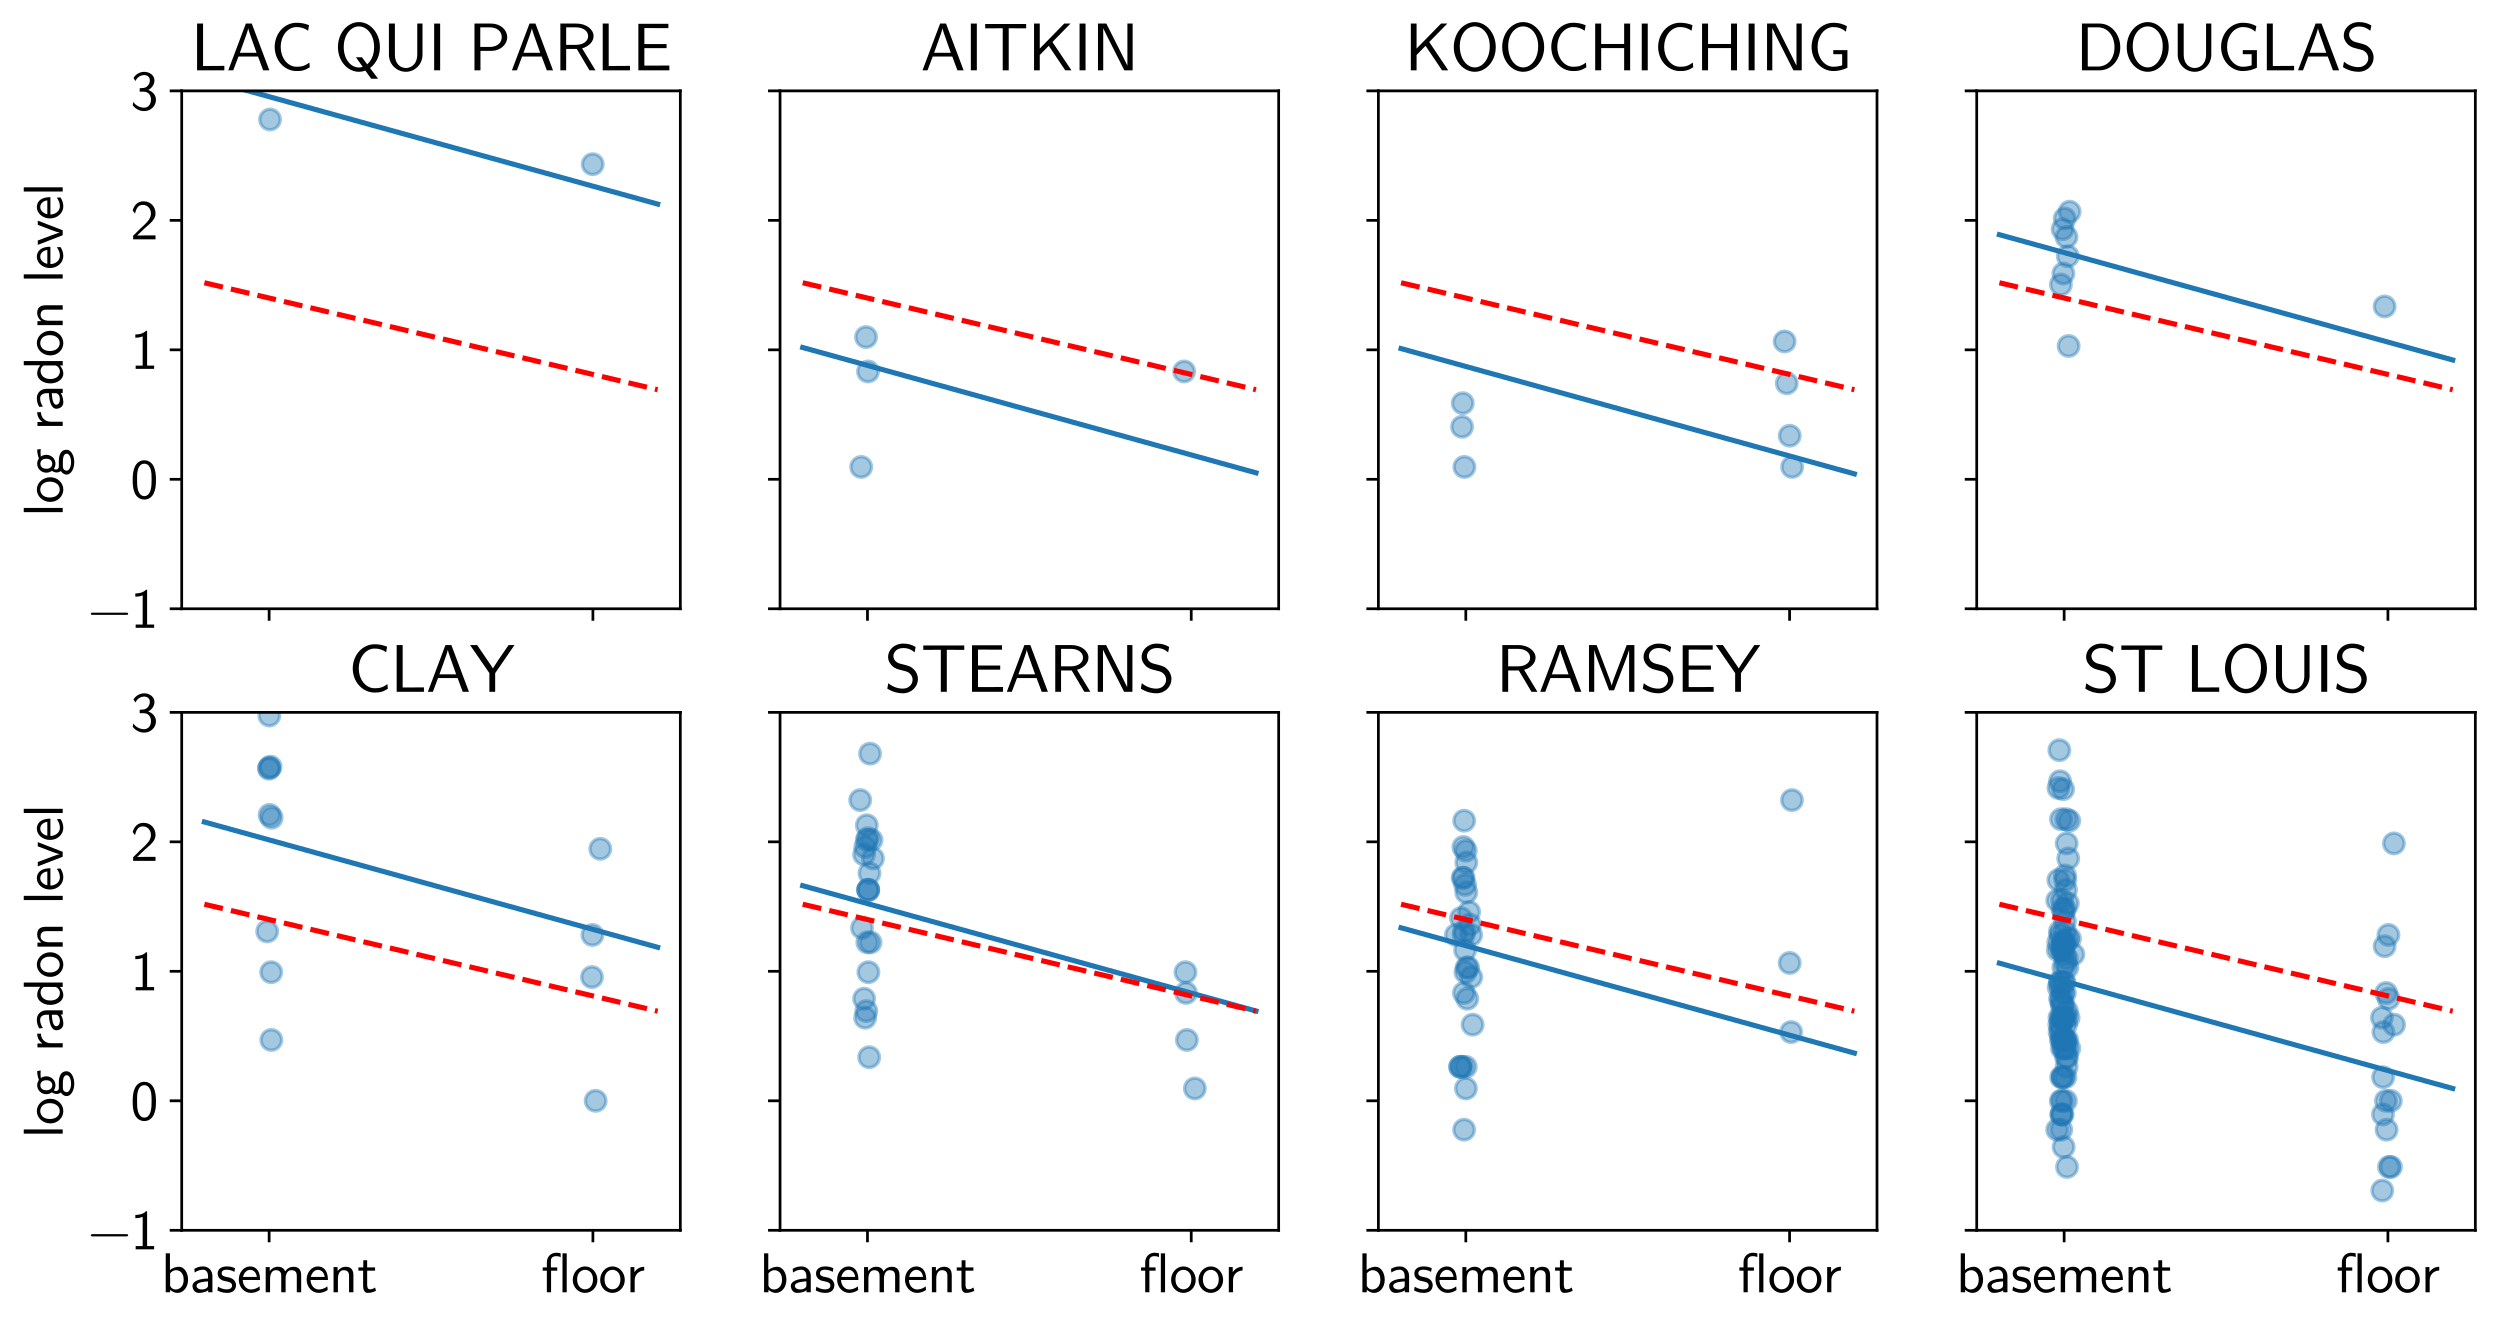<?xml version="1.0" encoding="utf-8" standalone="no"?>
<!DOCTYPE svg PUBLIC "-//W3C//DTD SVG 1.1//EN"
  "http://www.w3.org/Graphics/SVG/1.1/DTD/svg11.dtd">
<svg height="387.576pt" version="1.1" viewBox="0 0 729.847 387.576" width="729.847pt" xmlns="http://www.w3.org/2000/svg" xmlns:xlink="http://www.w3.org/1999/xlink">
 <defs>
  <style type="text/css">*{stroke-linecap:butt;stroke-linejoin:round;}</style>
 </defs>
 <g id="figure_1">
  <g id="patch_1">
   <path d="M -0 387.576 
L 729.847 387.576 
L 729.847 0 
L -0 0 
z
" style="fill:#ffffff;"/>
  </g>
  <g id="axes_1">
   <g id="patch_2">
    <path d="M 53.047 177.726 
L 198.613 177.726 
L 198.613 26.526 
L 53.047 26.526 
z
" style="fill:#ffffff;"/>
   </g>
   <g id="PathCollection_1">
    <defs>
     <path d="M 0 3 
C 0.796 3 1.559 2.684 2.121 2.121 
C 2.684 1.559 3 0.796 3 0 
C 3 -0.796 2.684 -1.559 2.121 -2.121 
C 1.559 -2.684 0.796 -3 0 -3 
C -0.796 -3 -1.559 -2.684 -2.121 -2.121 
C -2.684 -1.559 -3 -0.796 -3 0 
C -3 0.796 -2.684 1.559 -2.121 2.121 
C -1.559 2.684 -0.796 3 0 3 
z
" id="mcece965aef" style="stroke:#1f77b4;stroke-opacity:0.4;"/>
    </defs>
    <g clip-path="url(#p44e9d1f6db)">
     <use style="fill:#1f77b4;fill-opacity:0.4;stroke:#1f77b4;stroke-opacity:0.4;" x="173.035" xlink:href="#mcece965aef" y="47.935"/>
     <use style="fill:#1f77b4;fill-opacity:0.4;stroke:#1f77b4;stroke-opacity:0.4;" x="78.837" xlink:href="#mcece965aef" y="34.887"/>
    </g>
   </g>
   <g id="matplotlib.axis_1">
    <g id="xtick_1">
     <g id="line2d_1">
      <defs>
       <path d="M 0 0 
L 0 3.5 
" id="mf91e1798ac" style="stroke:#000000;stroke-width:0.8;"/>
      </defs>
      <g>
       <use style="stroke:#000000;stroke-width:0.8;" x="78.569" xlink:href="#mf91e1798ac" y="177.726"/>
      </g>
     </g>
    </g>
    <g id="xtick_2">
     <g id="line2d_2">
      <g>
       <use style="stroke:#000000;stroke-width:0.8;" x="173.092" xlink:href="#mf91e1798ac" y="177.726"/>
      </g>
     </g>
    </g>
   </g>
   <g id="matplotlib.axis_2">
    <g id="ytick_1">
     <g id="line2d_3">
      <defs>
       <path d="M 0 0 
L -3.5 0 
" id="mca8f85eef6" style="stroke:#000000;stroke-width:0.8;"/>
      </defs>
      <g>
       <use style="stroke:#000000;stroke-width:0.8;" x="53.047" xlink:href="#mca8f85eef6" y="177.726"/>
      </g>
     </g>
     <g id="text_1">
      <!-- −1 -->
      <g transform="translate(25.6 183.279)scale(0.16 -0.16)">
       <defs>
        <path d="M 4614 1600 
C 4614 1728 4493 1728 4403 1728 
L 570 1728 
C 480 1728 358 1728 358 1600 
C 358 1472 480 1472 576 1472 
L 4397 1472 
C 4493 1472 4614 1472 4614 1600 
z
" id="LMSans10-Regular-2212" transform="scale(0.016)"/>
        <path d="M 2714 0 
L 2714 371 
L 1914 371 
L 1914 4339 
L 1786 4339 
C 1408 3949 877 3930 570 3917 
L 570 3546 
C 781 3552 1088 3565 1408 3699 
L 1408 371 
L 608 371 
L 608 0 
L 2714 0 
z
" id="LMSans10-Regular-31" transform="scale(0.016)"/>
       </defs>
       <use xlink:href="#LMSans10-Regular-2212"/>
       <use x="77.8" xlink:href="#LMSans10-Regular-31"/>
      </g>
     </g>
    </g>
    <g id="ytick_2">
     <g id="line2d_4">
      <g>
       <use style="stroke:#000000;stroke-width:0.8;" x="53.047" xlink:href="#mca8f85eef6" y="139.926"/>
      </g>
     </g>
     <g id="text_2">
      <!-- 0 -->
      <g transform="translate(38.047 145.478)scale(0.16 -0.16)">
       <defs>
        <path d="M 2925 2086 
C 2925 2592 2899 3187 2630 3706 
C 2368 4186 1926 4339 1600 4339 
C 1222 4339 774 4166 512 3597 
C 301 3130 269 2598 269 2086 
C 269 1581 294 1114 486 646 
C 742 32 1229 -141 1594 -141 
C 2061 -141 2464 122 2669 563 
C 2861 979 2925 1402 2925 2086 
z
M 2426 2163 
C 2426 1741 2426 1338 2310 934 
C 2144 352 1805 250 1600 250 
C 1267 250 1005 493 877 954 
C 774 1318 768 1664 768 2163 
C 768 2566 768 2950 877 3302 
C 915 3424 1075 3949 1594 3949 
C 2093 3949 2259 3462 2304 3347 
C 2426 2989 2426 2560 2426 2163 
z
" id="LMSans10-Regular-30" transform="scale(0.016)"/>
       </defs>
       <use xlink:href="#LMSans10-Regular-30"/>
      </g>
     </g>
    </g>
    <g id="ytick_3">
     <g id="line2d_5">
      <g>
       <use style="stroke:#000000;stroke-width:0.8;" x="53.047" xlink:href="#mca8f85eef6" y="102.126"/>
      </g>
     </g>
     <g id="text_3">
      <!-- 1 -->
      <g transform="translate(38.047 107.678)scale(0.16 -0.16)">
       <use xlink:href="#LMSans10-Regular-31"/>
      </g>
     </g>
    </g>
    <g id="ytick_4">
     <g id="line2d_6">
      <g>
       <use style="stroke:#000000;stroke-width:0.8;" x="53.047" xlink:href="#mca8f85eef6" y="64.326"/>
      </g>
     </g>
     <g id="text_4">
      <!-- 2 -->
      <g transform="translate(38.047 69.879)scale(0.16 -0.16)">
       <defs>
        <path d="M 2874 0 
L 2874 454 
L 1709 454 
C 1632 454 1555 448 1478 448 
L 781 448 
C 986 627 1472 1107 1670 1293 
C 1792 1408 2118 1677 2240 1792 
C 2528 2080 2874 2419 2874 2963 
C 2874 3699 2355 4339 1510 4339 
C 781 4339 422 3840 269 3290 
C 346 3181 378 3142 390 3123 
C 403 3110 467 3027 531 2938 
C 659 3430 838 3930 1421 3930 
C 2022 3930 2349 3450 2349 2950 
C 2349 2406 1984 2042 1606 1658 
L 1114 1203 
L 320 410 
L 320 0 
L 2874 0 
z
" id="LMSans10-Regular-32" transform="scale(0.016)"/>
       </defs>
       <use xlink:href="#LMSans10-Regular-32"/>
      </g>
     </g>
    </g>
    <g id="ytick_5">
     <g id="line2d_7">
      <g>
       <use style="stroke:#000000;stroke-width:0.8;" x="53.047" xlink:href="#mca8f85eef6" y="26.526"/>
      </g>
     </g>
     <g id="text_5">
      <!-- 3 -->
      <g transform="translate(38.047 32.078)scale(0.16 -0.16)">
       <defs>
        <path d="M 2925 1152 
C 2925 1734 2477 2131 2042 2266 
C 2528 2528 2752 2963 2752 3366 
C 2752 3917 2221 4339 1587 4339 
C 1094 4339 627 4083 358 3635 
L 589 3290 
C 774 3738 1190 3968 1581 3968 
C 1914 3968 2227 3776 2227 3366 
C 2227 2976 1965 2598 1574 2509 
C 1536 2502 1523 2502 1069 2464 
L 1069 2074 
L 1523 2074 
C 2214 2074 2355 1478 2355 1158 
C 2355 659 2061 250 1568 250 
C 1126 250 621 474 339 909 
L 269 525 
C 736 -77 1325 -141 1581 -141 
C 2362 -141 2925 480 2925 1152 
z
" id="LMSans10-Regular-33" transform="scale(0.016)"/>
       </defs>
       <use xlink:href="#LMSans10-Regular-33"/>
      </g>
     </g>
    </g>
    <g id="text_6">
     <!-- log radon level -->
     <g transform="translate(18.305 150.84)rotate(-90)scale(0.16 -0.16)">
      <defs>
       <path d="M 998 0 
L 998 4442 
L 518 4442 
L 518 0 
L 998 0 
z
" id="LMSans10-Regular-6c" transform="scale(0.016)"/>
       <path d="M 3002 1408 
C 3002 2266 2362 2950 1600 2950 
C 813 2950 192 2246 192 1408 
C 192 563 845 -70 1594 -70 
C 2362 -70 3002 576 3002 1408 
z
M 2502 1472 
C 2502 717 2067 339 1594 339 
C 1152 339 691 698 691 1472 
C 691 2246 1178 2560 1594 2560 
C 2042 2560 2502 2227 2502 1472 
z
" id="LMSans10-Regular-6f" transform="scale(0.016)"/>
       <path d="M 3104 2509 
L 3034 2912 
C 2586 2912 2214 2790 2022 2707 
C 1888 2816 1670 2912 1414 2912 
C 864 2912 397 2451 397 1869 
C 397 1632 480 1402 608 1235 
C 422 973 422 723 422 691 
C 422 525 480 339 589 205 
C 256 6 179 -288 179 -454 
C 179 -934 813 -1318 1594 -1318 
C 2381 -1318 3014 -941 3014 -448 
C 3014 442 1946 442 1696 442 
L 1133 442 
C 1050 442 762 442 762 781 
C 762 851 787 954 832 1011 
C 966 915 1178 826 1414 826 
C 1990 826 2438 1299 2438 1869 
C 2438 2176 2298 2413 2227 2509 
L 2253 2502 
C 2394 2502 2573 2528 2726 2528 
C 2842 2528 3104 2509 3104 2509 
z
M 1990 1869 
C 1990 1370 1690 1190 1414 1190 
C 1178 1190 845 1338 845 1869 
C 845 2400 1178 2547 1414 2547 
C 1690 2547 1990 2368 1990 1869 
z
M 2566 -461 
C 2566 -742 2125 -954 1600 -954 
C 1082 -954 627 -755 627 -454 
C 627 -435 627 -19 1126 -19 
L 1702 -19 
C 1843 -19 2566 -19 2566 -461 
z
" id="LMSans10-Regular-67" transform="scale(0.016)"/>
       <path id="LMSans10-Regular-20" transform="scale(0.016)"/>
       <path d="M 2093 2483 
L 2093 2912 
C 1523 2906 1171 2592 973 2298 
L 973 2880 
L 525 2880 
L 525 0 
L 1005 0 
L 1005 1370 
C 1005 2010 1466 2470 2093 2483 
z
" id="LMSans10-Regular-72" transform="scale(0.016)"/>
       <path d="M 2618 0 
L 2618 1850 
C 2618 2502 2150 2950 1562 2950 
C 1146 2950 858 2848 557 2675 
L 595 2253 
C 928 2490 1248 2573 1562 2573 
C 1862 2573 2118 2317 2118 1843 
L 2118 1568 
C 1158 1555 346 1286 346 723 
C 346 448 518 -70 1075 -70 
C 1165 -70 1766 -58 2138 230 
L 2138 0 
L 2618 0 
z
M 2118 845 
C 2118 723 2118 563 1901 442 
C 1715 326 1472 320 1402 320 
C 1094 320 806 467 806 736 
C 806 1184 1843 1229 2118 1242 
L 2118 845 
z
" id="LMSans10-Regular-61" transform="scale(0.016)"/>
       <path d="M 2778 0 
L 2778 4442 
L 2298 4442 
L 2298 2560 
C 1958 2842 1600 2912 1363 2912 
C 730 2912 230 2246 230 1421 
C 230 582 723 -70 1331 -70 
C 1542 -70 1920 -13 2278 333 
L 2278 0 
L 2778 0 
z
M 2278 890 
C 2278 800 2272 685 2067 499 
C 1920 371 1760 320 1594 320 
C 1197 320 730 621 730 1414 
C 730 2259 1280 2522 1658 2522 
C 1946 2522 2138 2374 2278 2170 
L 2278 890 
z
" id="LMSans10-Regular-64" transform="scale(0.016)"/>
       <path d="M 2784 0 
L 2784 1907 
C 2784 2330 2688 2912 1907 2912 
C 1331 2912 1018 2477 979 2426 
L 979 2880 
L 518 2880 
L 518 0 
L 1018 0 
L 1018 1568 
C 1018 1990 1178 2522 1664 2522 
C 2278 2522 2285 2067 2285 1862 
L 2285 0 
L 2784 0 
z
" id="LMSans10-Regular-6e" transform="scale(0.016)"/>
       <path d="M 2650 1402 
C 2650 1619 2643 2099 2394 2483 
C 2131 2880 1741 2950 1510 2950 
C 800 2950 224 2272 224 1446 
C 224 602 838 -70 1606 -70 
C 2010 -70 2374 83 2624 262 
L 2586 678 
C 2182 346 1760 320 1613 320 
C 1101 320 691 774 672 1402 
L 2650 1402 
z
M 2285 1754 
L 704 1754 
C 806 2240 1146 2560 1510 2560 
C 1843 2560 2202 2342 2285 1754 
z
" id="LMSans10-Regular-65" transform="scale(0.016)"/>
       <path d="M 2854 2842 
L 2374 2842 
L 1869 1510 
C 1734 1158 1536 640 1485 339 
L 1478 339 
C 1440 570 1274 1011 1210 1184 
L 589 2842 
L 90 2842 
L 1190 0 
L 1754 0 
L 2854 2842 
z
" id="LMSans10-Regular-76" transform="scale(0.016)"/>
      </defs>
      <use xlink:href="#LMSans10-Regular-6c"/>
      <use x="23.9" xlink:href="#LMSans10-Regular-6f"/>
      <use x="73.9" xlink:href="#LMSans10-Regular-67"/>
      <use x="123.9" xlink:href="#LMSans10-Regular-20"/>
      <use x="157.2" xlink:href="#LMSans10-Regular-72"/>
      <use x="191.4" xlink:href="#LMSans10-Regular-61"/>
      <use x="239.5" xlink:href="#LMSans10-Regular-64"/>
      <use x="291.2" xlink:href="#LMSans10-Regular-6f"/>
      <use x="341.2" xlink:href="#LMSans10-Regular-6e"/>
      <use x="392.9" xlink:href="#LMSans10-Regular-20"/>
      <use x="426.2" xlink:href="#LMSans10-Regular-6c"/>
      <use x="450.1" xlink:href="#LMSans10-Regular-65"/>
      <use x="494.5" xlink:href="#LMSans10-Regular-76"/>
      <use x="540.6" xlink:href="#LMSans10-Regular-65"/>
      <use x="585" xlink:href="#LMSans10-Regular-6c"/>
     </g>
    </g>
   </g>
   <g id="line2d_8">
    <path clip-path="url(#p44e9d1f6db)" d="M 59.664 23.002 
L 62.365 23.748 
L 65.065 24.495 
L 67.766 25.241 
L 70.467 25.988 
L 73.167 26.734 
L 75.868 27.481 
L 78.569 28.227 
L 81.269 28.973 
L 83.97 29.72 
L 86.671 30.466 
L 89.371 31.213 
L 92.072 31.959 
L 94.773 32.706 
L 97.473 33.452 
L 100.174 34.199 
L 102.875 34.945 
L 105.575 35.692 
L 108.276 36.438 
L 110.977 37.185 
L 113.677 37.931 
L 116.378 38.678 
L 119.078 39.424 
L 121.779 40.171 
L 124.48 40.917 
L 127.18 41.664 
L 129.881 42.41 
L 132.582 43.157 
L 135.282 43.903 
L 137.983 44.65 
L 140.684 45.396 
L 143.384 46.143 
L 146.085 46.889 
L 148.786 47.636 
L 151.486 48.382 
L 154.187 49.129 
L 156.888 49.875 
L 159.588 50.622 
L 162.289 51.368 
L 164.99 52.115 
L 167.69 52.861 
L 170.391 53.608 
L 173.092 54.354 
L 175.792 55.101 
L 178.493 55.847 
L 181.194 56.594 
L 183.894 57.34 
L 186.595 58.087 
L 189.295 58.833 
L 191.996 59.58 
" style="fill:none;stroke:#1f77b4;stroke-linecap:square;stroke-width:1.5;"/>
   </g>
   <g id="line2d_9">
    <path clip-path="url(#p44e9d1f6db)" d="M 59.664 82.546 
L 62.365 83.183 
L 65.065 83.82 
L 67.766 84.457 
L 70.467 85.094 
L 73.167 85.732 
L 75.868 86.369 
L 78.569 87.006 
L 81.269 87.643 
L 83.97 88.28 
L 86.671 88.918 
L 89.371 89.555 
L 92.072 90.192 
L 94.773 90.829 
L 97.473 91.466 
L 100.174 92.104 
L 102.875 92.741 
L 105.575 93.378 
L 108.276 94.015 
L 110.977 94.652 
L 113.677 95.29 
L 116.378 95.927 
L 119.078 96.564 
L 121.779 97.201 
L 124.48 97.838 
L 127.18 98.476 
L 129.881 99.113 
L 132.582 99.75 
L 135.282 100.387 
L 137.983 101.024 
L 140.684 101.662 
L 143.384 102.299 
L 146.085 102.936 
L 148.786 103.573 
L 151.486 104.21 
L 154.187 104.848 
L 156.888 105.485 
L 159.588 106.122 
L 162.289 106.759 
L 164.99 107.396 
L 167.69 108.034 
L 170.391 108.671 
L 173.092 109.308 
L 175.792 109.945 
L 178.493 110.582 
L 181.194 111.22 
L 183.894 111.857 
L 186.595 112.494 
L 189.295 113.131 
L 191.996 113.768 
" style="fill:none;stroke:#ff0000;stroke-dasharray:5.55,2.4;stroke-dashoffset:0;stroke-width:1.5;"/>
   </g>
   <g id="patch_3">
    <path d="M 53.047 177.726 
L 53.047 26.526 
" style="fill:none;stroke:#000000;stroke-linecap:square;stroke-linejoin:miter;stroke-width:0.8;"/>
   </g>
   <g id="patch_4">
    <path d="M 198.613 177.726 
L 198.613 26.526 
" style="fill:none;stroke:#000000;stroke-linecap:square;stroke-linejoin:miter;stroke-width:0.8;"/>
   </g>
   <g id="patch_5">
    <path d="M 53.047 177.726 
L 198.613 177.726 
" style="fill:none;stroke:#000000;stroke-linecap:square;stroke-linejoin:miter;stroke-width:0.8;"/>
   </g>
   <g id="patch_6">
    <path d="M 53.047 26.526 
L 198.613 26.526 
" style="fill:none;stroke:#000000;stroke-linecap:square;stroke-linejoin:miter;stroke-width:0.8;"/>
   </g>
   <g id="text_7">
    <!-- LAC QUI PARLE -->
    <g transform="translate(55.683 20.526)scale(0.192 -0.192)">
     <defs>
      <path d="M 3194 0 
L 3194 422 
L 1485 410 
L 1171 410 
L 1171 4442 
L 602 4442 
L 602 0 
L 3194 0 
z
" id="LMSans10-Regular-4c" transform="scale(0.016)"/>
      <path d="M 4083 0 
L 2413 4442 
L 1850 4442 
L 179 0 
L 653 0 
L 1146 1306 
L 3008 1306 
L 3494 0 
L 4083 0 
z
M 2867 1664 
L 1280 1664 
C 1606 2579 1370 1907 1696 2822 
C 1830 3200 2029 3744 2074 3981 
L 2080 3981 
C 2093 3891 2138 3731 2285 3309 
L 2867 1664 
z
" id="LMSans10-Regular-41" transform="scale(0.016)"/>
      <path d="M 3757 288 
L 3718 730 
C 3533 602 3347 480 3130 416 
C 2925 346 2701 339 2483 339 
C 2067 339 1690 563 1427 890 
C 1133 1267 992 1741 992 2221 
C 992 2701 1133 3181 1427 3558 
C 1690 3885 2067 4109 2483 4109 
C 2675 4109 2874 4090 3059 4032 
C 3251 3974 3430 3878 3597 3763 
L 3686 4288 
C 3494 4365 3296 4429 3091 4467 
C 2893 4506 2688 4518 2483 4518 
C 1920 4518 1402 4262 1024 3846 
C 627 3398 422 2816 422 2221 
C 422 1626 627 1043 1024 602 
C 1402 186 1920 -70 2483 -70 
C 2707 -70 2931 -64 3149 0 
C 3366 58 3565 173 3757 288 
z
" id="LMSans10-Regular-43" transform="scale(0.016)"/>
      <path d="M 4346 2208 
C 4346 3552 3418 4582 2355 4582 
C 1267 4582 358 3539 358 2208 
C 358 851 1306 -141 2349 -141 
C 2451 -141 2688 -134 2963 -26 
L 3514 -800 
L 4173 -800 
L 3411 211 
C 4109 755 4346 1536 4346 2208 
z
M 3795 2208 
C 3795 1792 3718 1094 3142 570 
L 2637 1242 
L 2067 1242 
L 2714 326 
C 2714 326 2541 269 2355 269 
C 1600 269 909 1018 909 2208 
C 909 3405 1606 4173 2349 4173 
C 3117 4173 3795 3392 3795 2208 
z
" id="LMSans10-Regular-51" transform="scale(0.016)"/>
      <path d="M 3795 1491 
L 3795 4442 
L 3296 4442 
L 3296 1485 
C 3296 640 2758 218 2221 218 
C 1696 218 1171 621 1171 1485 
L 1171 4442 
L 602 4442 
L 602 1491 
C 602 557 1350 -141 2214 -141 
C 3072 -141 3795 563 3795 1491 
z
" id="LMSans10-Regular-55" transform="scale(0.016)"/>
      <path d="M 1171 0 
L 1171 4442 
L 602 4442 
L 602 0 
L 1171 0 
z
" id="LMSans10-Regular-49" transform="scale(0.016)"/>
      <path d="M 3725 3149 
C 3725 3834 3091 4442 2208 4442 
L 614 4442 
L 614 0 
L 1184 0 
L 1184 1850 
L 2253 1850 
C 3046 1850 3725 2432 3725 3149 
z
M 3206 3149 
C 3206 2643 2803 2221 2067 2221 
L 1165 2221 
L 1165 4083 
L 2067 4083 
C 2771 4083 3206 3693 3206 3149 
z
" id="LMSans10-Regular-50" transform="scale(0.016)"/>
      <path d="M 3949 0 
L 2682 2086 
C 3341 2278 3770 2733 3770 3251 
C 3770 3885 3072 4442 2157 4442 
L 614 4442 
L 614 0 
L 1165 0 
L 1165 2029 
L 2176 2029 
L 3379 0 
L 3949 0 
z
M 3251 3251 
C 3251 2797 2842 2419 2086 2419 
L 1165 2419 
L 1165 4083 
L 2086 4083 
C 2829 4083 3251 3706 3251 3251 
z
" id="LMSans10-Regular-52" transform="scale(0.016)"/>
      <path d="M 3546 0 
L 3546 454 
L 2739 454 
C 2662 454 2586 448 2509 448 
L 1171 448 
L 1171 2106 
L 3283 2106 
L 3283 2496 
L 1171 2496 
L 1171 4013 
L 2054 4013 
C 2131 4013 2208 4006 2285 4006 
L 3456 4006 
L 3456 4422 
L 602 4422 
L 602 0 
L 3546 0 
z
" id="LMSans10-Regular-45" transform="scale(0.016)"/>
     </defs>
     <use xlink:href="#LMSans10-Regular-4c"/>
     <use x="54.2" xlink:href="#LMSans10-Regular-41"/>
     <use x="120.9" xlink:href="#LMSans10-Regular-43"/>
     <use x="184.8" xlink:href="#LMSans10-Regular-20"/>
     <use x="218.1" xlink:href="#LMSans10-Regular-51"/>
     <use x="291.7" xlink:href="#LMSans10-Regular-55"/>
     <use x="360.5" xlink:href="#LMSans10-Regular-49"/>
     <use x="388.3" xlink:href="#LMSans10-Regular-20"/>
     <use x="421.6" xlink:href="#LMSans10-Regular-50"/>
     <use x="485.5" xlink:href="#LMSans10-Regular-41"/>
     <use x="552.2" xlink:href="#LMSans10-Regular-52"/>
     <use x="616.8" xlink:href="#LMSans10-Regular-4c"/>
     <use x="671" xlink:href="#LMSans10-Regular-45"/>
    </g>
   </g>
  </g>
  <g id="axes_2">
   <g id="patch_7">
    <path d="M 227.726 177.726 
L 373.291 177.726 
L 373.291 26.526 
L 227.726 26.526 
z
" style="fill:#ffffff;"/>
   </g>
   <g id="PathCollection_2">
    <g clip-path="url(#p73e56cfa6f)">
     <use style="fill:#1f77b4;fill-opacity:0.4;stroke:#1f77b4;stroke-opacity:0.4;" x="345.697" xlink:href="#mcece965aef" y="108.442"/>
     <use style="fill:#1f77b4;fill-opacity:0.4;stroke:#1f77b4;stroke-opacity:0.4;" x="253.407" xlink:href="#mcece965aef" y="108.442"/>
     <use style="fill:#1f77b4;fill-opacity:0.4;stroke:#1f77b4;stroke-opacity:0.4;" x="252.825" xlink:href="#mcece965aef" y="98.398"/>
     <use style="fill:#1f77b4;fill-opacity:0.4;stroke:#1f77b4;stroke-opacity:0.4;" x="251.415" xlink:href="#mcece965aef" y="136.323"/>
    </g>
   </g>
   <g id="matplotlib.axis_3">
    <g id="xtick_3">
     <g id="line2d_10">
      <g>
       <use style="stroke:#000000;stroke-width:0.8;" x="253.247" xlink:href="#mf91e1798ac" y="177.726"/>
      </g>
     </g>
    </g>
    <g id="xtick_4">
     <g id="line2d_11">
      <g>
       <use style="stroke:#000000;stroke-width:0.8;" x="347.77" xlink:href="#mf91e1798ac" y="177.726"/>
      </g>
     </g>
    </g>
   </g>
   <g id="matplotlib.axis_4">
    <g id="ytick_6">
     <g id="line2d_12">
      <g>
       <use style="stroke:#000000;stroke-width:0.8;" x="227.726" xlink:href="#mca8f85eef6" y="177.726"/>
      </g>
     </g>
    </g>
    <g id="ytick_7">
     <g id="line2d_13">
      <g>
       <use style="stroke:#000000;stroke-width:0.8;" x="227.726" xlink:href="#mca8f85eef6" y="139.926"/>
      </g>
     </g>
    </g>
    <g id="ytick_8">
     <g id="line2d_14">
      <g>
       <use style="stroke:#000000;stroke-width:0.8;" x="227.726" xlink:href="#mca8f85eef6" y="102.126"/>
      </g>
     </g>
    </g>
    <g id="ytick_9">
     <g id="line2d_15">
      <g>
       <use style="stroke:#000000;stroke-width:0.8;" x="227.726" xlink:href="#mca8f85eef6" y="64.326"/>
      </g>
     </g>
    </g>
    <g id="ytick_10">
     <g id="line2d_16">
      <g>
       <use style="stroke:#000000;stroke-width:0.8;" x="227.726" xlink:href="#mca8f85eef6" y="26.526"/>
      </g>
     </g>
    </g>
   </g>
   <g id="line2d_17">
    <path clip-path="url(#p73e56cfa6f)" d="M 234.342 101.455 
L 237.043 102.202 
L 239.744 102.948 
L 242.444 103.695 
L 245.145 104.441 
L 247.846 105.188 
L 250.546 105.934 
L 253.247 106.681 
L 255.948 107.427 
L 258.648 108.174 
L 261.349 108.92 
L 264.05 109.667 
L 266.75 110.413 
L 269.451 111.16 
L 272.152 111.906 
L 274.852 112.653 
L 277.553 113.399 
L 280.253 114.146 
L 282.954 114.892 
L 285.655 115.639 
L 288.355 116.385 
L 291.056 117.132 
L 293.757 117.878 
L 296.457 118.625 
L 299.158 119.371 
L 301.859 120.118 
L 304.559 120.864 
L 307.26 121.611 
L 309.961 122.357 
L 312.661 123.104 
L 315.362 123.85 
L 318.063 124.597 
L 320.763 125.343 
L 323.464 126.09 
L 326.165 126.836 
L 328.865 127.583 
L 331.566 128.329 
L 334.267 129.076 
L 336.967 129.822 
L 339.668 130.569 
L 342.368 131.315 
L 345.069 132.062 
L 347.77 132.808 
L 350.47 133.555 
L 353.171 134.301 
L 355.872 135.048 
L 358.572 135.794 
L 361.273 136.541 
L 363.974 137.287 
L 366.674 138.034 
" style="fill:none;stroke:#1f77b4;stroke-linecap:square;stroke-width:1.5;"/>
   </g>
   <g id="line2d_18">
    <path clip-path="url(#p73e56cfa6f)" d="M 234.342 82.546 
L 237.043 83.183 
L 239.744 83.82 
L 242.444 84.457 
L 245.145 85.094 
L 247.846 85.732 
L 250.546 86.369 
L 253.247 87.006 
L 255.948 87.643 
L 258.648 88.28 
L 261.349 88.918 
L 264.05 89.555 
L 266.75 90.192 
L 269.451 90.829 
L 272.152 91.466 
L 274.852 92.104 
L 277.553 92.741 
L 280.253 93.378 
L 282.954 94.015 
L 285.655 94.652 
L 288.355 95.29 
L 291.056 95.927 
L 293.757 96.564 
L 296.457 97.201 
L 299.158 97.838 
L 301.859 98.476 
L 304.559 99.113 
L 307.26 99.75 
L 309.961 100.387 
L 312.661 101.024 
L 315.362 101.662 
L 318.063 102.299 
L 320.763 102.936 
L 323.464 103.573 
L 326.165 104.21 
L 328.865 104.848 
L 331.566 105.485 
L 334.267 106.122 
L 336.967 106.759 
L 339.668 107.396 
L 342.368 108.034 
L 345.069 108.671 
L 347.77 109.308 
L 350.47 109.945 
L 353.171 110.582 
L 355.872 111.22 
L 358.572 111.857 
L 361.273 112.494 
L 363.974 113.131 
L 366.674 113.768 
" style="fill:none;stroke:#ff0000;stroke-dasharray:5.55,2.4;stroke-dashoffset:0;stroke-width:1.5;"/>
   </g>
   <g id="patch_8">
    <path d="M 227.726 177.726 
L 227.726 26.526 
" style="fill:none;stroke:#000000;stroke-linecap:square;stroke-linejoin:miter;stroke-width:0.8;"/>
   </g>
   <g id="patch_9">
    <path d="M 373.291 177.726 
L 373.291 26.526 
" style="fill:none;stroke:#000000;stroke-linecap:square;stroke-linejoin:miter;stroke-width:0.8;"/>
   </g>
   <g id="patch_10">
    <path d="M 227.726 177.726 
L 373.291 177.726 
" style="fill:none;stroke:#000000;stroke-linecap:square;stroke-linejoin:miter;stroke-width:0.8;"/>
   </g>
   <g id="patch_11">
    <path d="M 227.726 26.526 
L 373.291 26.526 
" style="fill:none;stroke:#000000;stroke-linecap:square;stroke-linejoin:miter;stroke-width:0.8;"/>
   </g>
   <g id="text_8">
    <!-- AITKIN -->
    <g transform="translate(268.771 20.526)scale(0.192 -0.192)">
     <defs>
      <path d="M 4122 3987 
L 4122 4403 
L 230 4403 
L 230 3987 
L 1088 3987 
C 1165 3987 1242 3994 1318 3994 
L 1894 3994 
L 1894 0 
L 2464 0 
L 2464 3994 
L 3034 3994 
C 3110 3994 3187 3987 3264 3987 
L 4122 3987 
z
" id="LMSans10-Regular-54" transform="scale(0.016)"/>
      <path d="M 4166 0 
L 2362 2688 
L 4077 4442 
L 3482 4442 
L 1158 2067 
L 1158 4442 
L 614 4442 
L 614 0 
L 1158 0 
L 1158 1453 
L 2010 2330 
L 3578 0 
L 4166 0 
z
" id="LMSans10-Regular-4b" transform="scale(0.016)"/>
      <path d="M 3910 0 
L 3910 4442 
L 3411 4442 
L 3411 454 
L 3405 454 
L 2976 1331 
L 1408 4442 
L 614 4442 
L 614 0 
L 1114 0 
L 1114 3987 
L 1120 3987 
L 1549 3110 
L 3117 0 
L 3910 0 
z
" id="LMSans10-Regular-4e" transform="scale(0.016)"/>
     </defs>
     <use xlink:href="#LMSans10-Regular-41"/>
     <use x="66.7" xlink:href="#LMSans10-Regular-49"/>
     <use x="94.5" xlink:href="#LMSans10-Regular-54"/>
     <use x="162.6" xlink:href="#LMSans10-Regular-4b"/>
     <use x="232" xlink:href="#LMSans10-Regular-49"/>
     <use x="259.8" xlink:href="#LMSans10-Regular-4e"/>
    </g>
   </g>
  </g>
  <g id="axes_3">
   <g id="patch_12">
    <path d="M 402.404 177.726 
L 547.969 177.726 
L 547.969 26.526 
L 402.404 26.526 
z
" style="fill:#ffffff;"/>
   </g>
   <g id="PathCollection_3">
    <g clip-path="url(#pc64ceedb10)">
     <use style="fill:#1f77b4;fill-opacity:0.4;stroke:#1f77b4;stroke-opacity:0.4;" x="427.03" xlink:href="#mcece965aef" y="117.708"/>
     <use style="fill:#1f77b4;fill-opacity:0.4;stroke:#1f77b4;stroke-opacity:0.4;" x="426.83" xlink:href="#mcece965aef" y="124.599"/>
     <use style="fill:#1f77b4;fill-opacity:0.4;stroke:#1f77b4;stroke-opacity:0.4;" x="521.627" xlink:href="#mcece965aef" y="111.881"/>
     <use style="fill:#1f77b4;fill-opacity:0.4;stroke:#1f77b4;stroke-opacity:0.4;" x="523.193" xlink:href="#mcece965aef" y="136.323"/>
     <use style="fill:#1f77b4;fill-opacity:0.4;stroke:#1f77b4;stroke-opacity:0.4;" x="427.515" xlink:href="#mcece965aef" y="136.323"/>
     <use style="fill:#1f77b4;fill-opacity:0.4;stroke:#1f77b4;stroke-opacity:0.4;" x="521.002" xlink:href="#mcece965aef" y="99.68"/>
     <use style="fill:#1f77b4;fill-opacity:0.4;stroke:#1f77b4;stroke-opacity:0.4;" x="522.491" xlink:href="#mcece965aef" y="127.207"/>
    </g>
   </g>
   <g id="matplotlib.axis_5">
    <g id="xtick_5">
     <g id="line2d_19">
      <g>
       <use style="stroke:#000000;stroke-width:0.8;" x="427.925" xlink:href="#mf91e1798ac" y="177.726"/>
      </g>
     </g>
    </g>
    <g id="xtick_6">
     <g id="line2d_20">
      <g>
       <use style="stroke:#000000;stroke-width:0.8;" x="522.448" xlink:href="#mf91e1798ac" y="177.726"/>
      </g>
     </g>
    </g>
   </g>
   <g id="matplotlib.axis_6">
    <g id="ytick_11">
     <g id="line2d_21">
      <g>
       <use style="stroke:#000000;stroke-width:0.8;" x="402.404" xlink:href="#mca8f85eef6" y="177.726"/>
      </g>
     </g>
    </g>
    <g id="ytick_12">
     <g id="line2d_22">
      <g>
       <use style="stroke:#000000;stroke-width:0.8;" x="402.404" xlink:href="#mca8f85eef6" y="139.926"/>
      </g>
     </g>
    </g>
    <g id="ytick_13">
     <g id="line2d_23">
      <g>
       <use style="stroke:#000000;stroke-width:0.8;" x="402.404" xlink:href="#mca8f85eef6" y="102.126"/>
      </g>
     </g>
    </g>
    <g id="ytick_14">
     <g id="line2d_24">
      <g>
       <use style="stroke:#000000;stroke-width:0.8;" x="402.404" xlink:href="#mca8f85eef6" y="64.326"/>
      </g>
     </g>
    </g>
    <g id="ytick_15">
     <g id="line2d_25">
      <g>
       <use style="stroke:#000000;stroke-width:0.8;" x="402.404" xlink:href="#mca8f85eef6" y="26.526"/>
      </g>
     </g>
    </g>
   </g>
   <g id="line2d_26">
    <path clip-path="url(#pc64ceedb10)" d="M 409.021 101.762 
L 411.721 102.508 
L 414.422 103.255 
L 417.123 104.001 
L 419.823 104.748 
L 422.524 105.494 
L 425.225 106.241 
L 427.925 106.987 
L 430.626 107.734 
L 433.327 108.48 
L 436.027 109.227 
L 438.728 109.973 
L 441.428 110.72 
L 444.129 111.466 
L 446.83 112.213 
L 449.53 112.959 
L 452.231 113.706 
L 454.932 114.452 
L 457.632 115.199 
L 460.333 115.945 
L 463.034 116.692 
L 465.734 117.438 
L 468.435 118.185 
L 471.136 118.931 
L 473.836 119.678 
L 476.537 120.424 
L 479.238 121.171 
L 481.938 121.917 
L 484.639 122.663 
L 487.34 123.41 
L 490.04 124.156 
L 492.741 124.903 
L 495.442 125.649 
L 498.142 126.396 
L 500.843 127.142 
L 503.543 127.889 
L 506.244 128.635 
L 508.945 129.382 
L 511.645 130.128 
L 514.346 130.875 
L 517.047 131.621 
L 519.747 132.368 
L 522.448 133.114 
L 525.149 133.861 
L 527.849 134.607 
L 530.55 135.354 
L 533.251 136.1 
L 535.951 136.847 
L 538.652 137.593 
L 541.353 138.34 
" style="fill:none;stroke:#1f77b4;stroke-linecap:square;stroke-width:1.5;"/>
   </g>
   <g id="line2d_27">
    <path clip-path="url(#pc64ceedb10)" d="M 409.021 82.546 
L 411.721 83.183 
L 414.422 83.82 
L 417.123 84.457 
L 419.823 85.094 
L 422.524 85.732 
L 425.225 86.369 
L 427.925 87.006 
L 430.626 87.643 
L 433.327 88.28 
L 436.027 88.918 
L 438.728 89.555 
L 441.428 90.192 
L 444.129 90.829 
L 446.83 91.466 
L 449.53 92.104 
L 452.231 92.741 
L 454.932 93.378 
L 457.632 94.015 
L 460.333 94.652 
L 463.034 95.29 
L 465.734 95.927 
L 468.435 96.564 
L 471.136 97.201 
L 473.836 97.838 
L 476.537 98.476 
L 479.238 99.113 
L 481.938 99.75 
L 484.639 100.387 
L 487.34 101.024 
L 490.04 101.662 
L 492.741 102.299 
L 495.442 102.936 
L 498.142 103.573 
L 500.843 104.21 
L 503.543 104.848 
L 506.244 105.485 
L 508.945 106.122 
L 511.645 106.759 
L 514.346 107.396 
L 517.047 108.034 
L 519.747 108.671 
L 522.448 109.308 
L 525.149 109.945 
L 527.849 110.582 
L 530.55 111.22 
L 533.251 111.857 
L 535.951 112.494 
L 538.652 113.131 
L 541.353 113.768 
" style="fill:none;stroke:#ff0000;stroke-dasharray:5.55,2.4;stroke-dashoffset:0;stroke-width:1.5;"/>
   </g>
   <g id="patch_13">
    <path d="M 402.404 177.726 
L 402.404 26.526 
" style="fill:none;stroke:#000000;stroke-linecap:square;stroke-linejoin:miter;stroke-width:0.8;"/>
   </g>
   <g id="patch_14">
    <path d="M 547.969 177.726 
L 547.969 26.526 
" style="fill:none;stroke:#000000;stroke-linecap:square;stroke-linejoin:miter;stroke-width:0.8;"/>
   </g>
   <g id="patch_15">
    <path d="M 402.404 177.726 
L 547.969 177.726 
" style="fill:none;stroke:#000000;stroke-linecap:square;stroke-linejoin:miter;stroke-width:0.8;"/>
   </g>
   <g id="patch_16">
    <path d="M 402.404 26.526 
L 547.969 26.526 
" style="fill:none;stroke:#000000;stroke-linecap:square;stroke-linejoin:miter;stroke-width:0.8;"/>
   </g>
   <g id="text_9">
    <!-- KOOCHICHING -->
    <g transform="translate(409.994 20.526)scale(0.192 -0.192)">
     <defs>
      <path d="M 4346 2208 
C 4346 3552 3418 4582 2355 4582 
C 1267 4582 358 3539 358 2208 
C 358 851 1306 -141 2349 -141 
C 3418 -141 4346 864 4346 2208 
z
M 3776 2304 
C 3776 1056 3085 275 2355 275 
C 1600 275 928 1075 928 2304 
C 928 3475 1632 4173 2349 4173 
C 3091 4173 3776 3450 3776 2304 
z
" id="LMSans10-Regular-4f" transform="scale(0.016)"/>
      <path d="M 3923 0 
L 3923 4442 
L 3354 4442 
L 3354 2502 
L 1171 2502 
L 1171 4442 
L 602 4442 
L 602 0 
L 1171 0 
L 1171 2112 
L 3354 2112 
L 3354 0 
L 3923 0 
z
" id="LMSans10-Regular-48" transform="scale(0.016)"/>
      <path d="M 3827 243 
L 3827 1920 
L 2483 1920 
L 2483 1530 
L 3328 1530 
L 3328 474 
C 3059 384 2771 339 2483 339 
C 2067 339 1690 563 1427 890 
C 1133 1267 992 1741 992 2221 
C 992 2701 1133 3181 1427 3558 
C 1690 3885 2067 4109 2483 4109 
C 2701 4109 2912 4083 3117 4006 
C 3328 3936 3514 3814 3680 3674 
L 3776 4198 
C 3578 4307 3366 4390 3149 4448 
C 2931 4499 2707 4518 2483 4518 
C 1926 4518 1402 4262 1024 3846 
C 627 3398 422 2816 422 2221 
C 422 1626 627 1043 1024 602 
C 1402 186 1926 -70 2483 -70 
C 2950 -70 3411 38 3827 243 
z
" id="LMSans10-Regular-47" transform="scale(0.016)"/>
     </defs>
     <use xlink:href="#LMSans10-Regular-4b"/>
     <use x="69.4" xlink:href="#LMSans10-Regular-4f"/>
     <use x="143" xlink:href="#LMSans10-Regular-4f"/>
     <use x="216.6" xlink:href="#LMSans10-Regular-43"/>
     <use x="280.5" xlink:href="#LMSans10-Regular-48"/>
     <use x="351.3" xlink:href="#LMSans10-Regular-49"/>
     <use x="379.1" xlink:href="#LMSans10-Regular-43"/>
     <use x="443" xlink:href="#LMSans10-Regular-48"/>
     <use x="513.8" xlink:href="#LMSans10-Regular-49"/>
     <use x="541.6" xlink:href="#LMSans10-Regular-4e"/>
     <use x="612.4" xlink:href="#LMSans10-Regular-47"/>
    </g>
   </g>
  </g>
  <g id="axes_4">
   <g id="patch_17">
    <path d="M 577.082 177.726 
L 722.648 177.726 
L 722.648 26.526 
L 577.082 26.526 
z
" style="fill:#ffffff;"/>
   </g>
   <g id="PathCollection_4">
    <g clip-path="url(#p298818ebb0)">
     <use style="fill:#1f77b4;fill-opacity:0.4;stroke:#1f77b4;stroke-opacity:0.4;" x="602.779" xlink:href="#mcece965aef" y="63.763"/>
     <use style="fill:#1f77b4;fill-opacity:0.4;stroke:#1f77b4;stroke-opacity:0.4;" x="602.385" xlink:href="#mcece965aef" y="79.853"/>
     <use style="fill:#1f77b4;fill-opacity:0.4;stroke:#1f77b4;stroke-opacity:0.4;" x="602.16" xlink:href="#mcece965aef" y="66.914"/>
     <use style="fill:#1f77b4;fill-opacity:0.4;stroke:#1f77b4;stroke-opacity:0.4;" x="603.289" xlink:href="#mcece965aef" y="69.172"/>
     <use style="fill:#1f77b4;fill-opacity:0.4;stroke:#1f77b4;stroke-opacity:0.4;" x="696.163" xlink:href="#mcece965aef" y="89.463"/>
     <use style="fill:#1f77b4;fill-opacity:0.4;stroke:#1f77b4;stroke-opacity:0.4;" x="603.683" xlink:href="#mcece965aef" y="74.805"/>
     <use style="fill:#1f77b4;fill-opacity:0.4;stroke:#1f77b4;stroke-opacity:0.4;" x="604.211" xlink:href="#mcece965aef" y="61.799"/>
     <use style="fill:#1f77b4;fill-opacity:0.4;stroke:#1f77b4;stroke-opacity:0.4;" x="601.656" xlink:href="#mcece965aef" y="83.072"/>
     <use style="fill:#1f77b4;fill-opacity:0.4;stroke:#1f77b4;stroke-opacity:0.4;" x="603.912" xlink:href="#mcece965aef" y="101.006"/>
    </g>
   </g>
   <g id="matplotlib.axis_7">
    <g id="xtick_7">
     <g id="line2d_28">
      <g>
       <use style="stroke:#000000;stroke-width:0.8;" x="602.603" xlink:href="#mf91e1798ac" y="177.726"/>
      </g>
     </g>
    </g>
    <g id="xtick_8">
     <g id="line2d_29">
      <g>
       <use style="stroke:#000000;stroke-width:0.8;" x="697.126" xlink:href="#mf91e1798ac" y="177.726"/>
      </g>
     </g>
    </g>
   </g>
   <g id="matplotlib.axis_8">
    <g id="ytick_16">
     <g id="line2d_30">
      <g>
       <use style="stroke:#000000;stroke-width:0.8;" x="577.082" xlink:href="#mca8f85eef6" y="177.726"/>
      </g>
     </g>
    </g>
    <g id="ytick_17">
     <g id="line2d_31">
      <g>
       <use style="stroke:#000000;stroke-width:0.8;" x="577.082" xlink:href="#mca8f85eef6" y="139.926"/>
      </g>
     </g>
    </g>
    <g id="ytick_18">
     <g id="line2d_32">
      <g>
       <use style="stroke:#000000;stroke-width:0.8;" x="577.082" xlink:href="#mca8f85eef6" y="102.126"/>
      </g>
     </g>
    </g>
    <g id="ytick_19">
     <g id="line2d_33">
      <g>
       <use style="stroke:#000000;stroke-width:0.8;" x="577.082" xlink:href="#mca8f85eef6" y="64.326"/>
      </g>
     </g>
    </g>
    <g id="ytick_20">
     <g id="line2d_34">
      <g>
       <use style="stroke:#000000;stroke-width:0.8;" x="577.082" xlink:href="#mca8f85eef6" y="26.526"/>
      </g>
     </g>
    </g>
   </g>
   <g id="line2d_35">
    <path clip-path="url(#p298818ebb0)" d="M 583.699 68.513 
L 586.4 69.259 
L 589.1 70.006 
L 591.801 70.752 
L 594.501 71.499 
L 597.202 72.245 
L 599.903 72.992 
L 602.603 73.738 
L 605.304 74.485 
L 608.005 75.231 
L 610.705 75.978 
L 613.406 76.724 
L 616.107 77.471 
L 618.807 78.217 
L 621.508 78.964 
L 624.209 79.71 
L 626.909 80.457 
L 629.61 81.203 
L 632.311 81.95 
L 635.011 82.696 
L 637.712 83.443 
L 640.413 84.189 
L 643.113 84.936 
L 645.814 85.682 
L 648.515 86.429 
L 651.215 87.175 
L 653.916 87.922 
L 656.617 88.668 
L 659.317 89.415 
L 662.018 90.161 
L 664.718 90.908 
L 667.419 91.654 
L 670.12 92.401 
L 672.82 93.147 
L 675.521 93.894 
L 678.222 94.64 
L 680.922 95.387 
L 683.623 96.133 
L 686.324 96.88 
L 689.024 97.626 
L 691.725 98.373 
L 694.426 99.119 
L 697.126 99.866 
L 699.827 100.612 
L 702.528 101.359 
L 705.228 102.105 
L 707.929 102.852 
L 710.63 103.598 
L 713.33 104.345 
L 716.031 105.091 
" style="fill:none;stroke:#1f77b4;stroke-linecap:square;stroke-width:1.5;"/>
   </g>
   <g id="line2d_36">
    <path clip-path="url(#p298818ebb0)" d="M 583.699 82.546 
L 586.4 83.183 
L 589.1 83.82 
L 591.801 84.457 
L 594.501 85.094 
L 597.202 85.732 
L 599.903 86.369 
L 602.603 87.006 
L 605.304 87.643 
L 608.005 88.28 
L 610.705 88.918 
L 613.406 89.555 
L 616.107 90.192 
L 618.807 90.829 
L 621.508 91.466 
L 624.209 92.104 
L 626.909 92.741 
L 629.61 93.378 
L 632.311 94.015 
L 635.011 94.652 
L 637.712 95.29 
L 640.413 95.927 
L 643.113 96.564 
L 645.814 97.201 
L 648.515 97.838 
L 651.215 98.476 
L 653.916 99.113 
L 656.617 99.75 
L 659.317 100.387 
L 662.018 101.024 
L 664.718 101.662 
L 667.419 102.299 
L 670.12 102.936 
L 672.82 103.573 
L 675.521 104.21 
L 678.222 104.848 
L 680.922 105.485 
L 683.623 106.122 
L 686.324 106.759 
L 689.024 107.396 
L 691.725 108.034 
L 694.426 108.671 
L 697.126 109.308 
L 699.827 109.945 
L 702.528 110.582 
L 705.228 111.22 
L 707.929 111.857 
L 710.63 112.494 
L 713.33 113.131 
L 716.031 113.768 
" style="fill:none;stroke:#ff0000;stroke-dasharray:5.55,2.4;stroke-dashoffset:0;stroke-width:1.5;"/>
   </g>
   <g id="patch_18">
    <path d="M 577.082 177.726 
L 577.082 26.526 
" style="fill:none;stroke:#000000;stroke-linecap:square;stroke-linejoin:miter;stroke-width:0.8;"/>
   </g>
   <g id="patch_19">
    <path d="M 722.648 177.726 
L 722.648 26.526 
" style="fill:none;stroke:#000000;stroke-linecap:square;stroke-linejoin:miter;stroke-width:0.8;"/>
   </g>
   <g id="patch_20">
    <path d="M 577.082 177.726 
L 722.648 177.726 
" style="fill:none;stroke:#000000;stroke-linecap:square;stroke-linejoin:miter;stroke-width:0.8;"/>
   </g>
   <g id="patch_21">
    <path d="M 577.082 26.526 
L 722.648 26.526 
" style="fill:none;stroke:#000000;stroke-linecap:square;stroke-linejoin:miter;stroke-width:0.8;"/>
   </g>
   <g id="text_10">
    <!-- DOUGLAS -->
    <g transform="translate(605.916 20.526)scale(0.192 -0.192)">
     <defs>
      <path d="M 4256 2182 
C 4256 3424 3392 4442 2291 4442 
L 614 4442 
L 614 0 
L 2298 0 
C 3386 0 4256 973 4256 2182 
z
M 3706 2182 
C 3706 1094 3040 358 2144 358 
L 1165 358 
L 1165 4083 
L 2144 4083 
C 3040 4083 3706 3309 3706 2182 
z
" id="LMSans10-Regular-44" transform="scale(0.016)"/>
      <path d="M 3194 1210 
C 3194 1626 2995 1933 2854 2086 
C 2554 2406 2342 2464 1754 2611 
C 1382 2701 1280 2726 1088 2893 
C 1043 2931 864 3117 864 3398 
C 864 3776 1210 4160 1798 4160 
C 2336 4160 2643 3949 2880 3750 
L 2976 4262 
C 2624 4474 2272 4582 1805 4582 
C 915 4582 358 3955 358 3322 
C 358 3046 448 2778 704 2509 
C 973 2221 1254 2144 1632 2054 
C 2176 1920 2240 1901 2419 1741 
C 2547 1632 2688 1421 2688 1146 
C 2688 723 2336 301 1754 301 
C 1491 301 915 365 378 819 
L 282 301 
C 845 -51 1357 -141 1760 -141 
C 2605 -141 3194 506 3194 1210 
z
" id="LMSans10-Regular-53" transform="scale(0.016)"/>
     </defs>
     <use xlink:href="#LMSans10-Regular-44"/>
     <use x="72.2" xlink:href="#LMSans10-Regular-4f"/>
     <use x="145.8" xlink:href="#LMSans10-Regular-55"/>
     <use x="214.6" xlink:href="#LMSans10-Regular-47"/>
     <use x="281.3" xlink:href="#LMSans10-Regular-4c"/>
     <use x="335.5" xlink:href="#LMSans10-Regular-41"/>
     <use x="402.2" xlink:href="#LMSans10-Regular-53"/>
    </g>
   </g>
  </g>
  <g id="axes_5">
   <g id="patch_22">
    <path d="M 53.047 359.166 
L 198.613 359.166 
L 198.613 207.966 
L 53.047 207.966 
z
" style="fill:#ffffff;"/>
   </g>
   <g id="PathCollection_5">
    <g clip-path="url(#pdc6a7af0f8)">
     <use style="fill:#1f77b4;fill-opacity:0.4;stroke:#1f77b4;stroke-opacity:0.4;" x="173.895" xlink:href="#mcece965aef" y="321.366"/>
     <use style="fill:#1f77b4;fill-opacity:0.4;stroke:#1f77b4;stroke-opacity:0.4;" x="78.543" xlink:href="#mcece965aef" y="224.411"/>
     <use style="fill:#1f77b4;fill-opacity:0.4;stroke:#1f77b4;stroke-opacity:0.4;" x="79.167" xlink:href="#mcece965aef" y="283.821"/>
     <use style="fill:#1f77b4;fill-opacity:0.4;stroke:#1f77b4;stroke-opacity:0.4;" x="172.952" xlink:href="#mcece965aef" y="272.947"/>
     <use style="fill:#1f77b4;fill-opacity:0.4;stroke:#1f77b4;stroke-opacity:0.4;" x="77.162" xlink:href="#mcece965aef" y="197.206"/>
     <use style="fill:#1f77b4;fill-opacity:0.4;stroke:#1f77b4;stroke-opacity:0.4;" x="79.209" xlink:href="#mcece965aef" y="303.6"/>
     <use style="fill:#1f77b4;fill-opacity:0.4;stroke:#1f77b4;stroke-opacity:0.4;" x="78.577" xlink:href="#mcece965aef" y="224.121"/>
     <use style="fill:#1f77b4;fill-opacity:0.4;stroke:#1f77b4;stroke-opacity:0.4;" x="79.302" xlink:href="#mcece965aef" y="238.733"/>
     <use style="fill:#1f77b4;fill-opacity:0.4;stroke:#1f77b4;stroke-opacity:0.4;" x="78.628" xlink:href="#mcece965aef" y="208.891"/>
     <use style="fill:#1f77b4;fill-opacity:0.4;stroke:#1f77b4;stroke-opacity:0.4;" x="172.82" xlink:href="#mcece965aef" y="285.248"/>
     <use style="fill:#1f77b4;fill-opacity:0.4;stroke:#1f77b4;stroke-opacity:0.4;" x="78.707" xlink:href="#mcece965aef" y="237.893"/>
     <use style="fill:#1f77b4;fill-opacity:0.4;stroke:#1f77b4;stroke-opacity:0.4;" x="78.998" xlink:href="#mcece965aef" y="223.834"/>
     <use style="fill:#1f77b4;fill-opacity:0.4;stroke:#1f77b4;stroke-opacity:0.4;" x="78.004" xlink:href="#mcece965aef" y="271.911"/>
     <use style="fill:#1f77b4;fill-opacity:0.4;stroke:#1f77b4;stroke-opacity:0.4;" x="175.241" xlink:href="#mcece965aef" y="247.811"/>
    </g>
   </g>
   <g id="matplotlib.axis_9">
    <g id="xtick_9">
     <g id="line2d_37">
      <g>
       <use style="stroke:#000000;stroke-width:0.8;" x="78.569" xlink:href="#mf91e1798ac" y="359.166"/>
      </g>
     </g>
     <g id="text_11">
      <!-- basement -->
      <g transform="translate(47.04 377.271)scale(0.16 -0.16)">
       <defs>
        <path d="M 3072 1427 
C 3072 2221 2637 2912 2035 2912 
C 1786 2912 1389 2848 1005 2534 
L 1005 4442 
L 525 4442 
L 525 0 
L 1024 0 
L 1024 294 
C 1178 154 1453 -70 1882 -70 
C 2522 -70 3072 570 3072 1427 
z
M 2573 1427 
C 2573 595 2035 320 1645 320 
C 1395 320 1184 435 1024 730 
L 1024 2144 
C 1126 2298 1357 2522 1709 2522 
C 2086 2522 2573 2246 2573 1427 
z
" id="LMSans10-Regular-62" transform="scale(0.016)"/>
        <path d="M 2304 819 
C 2304 1171 2067 1389 2054 1408 
C 1805 1632 1632 1670 1312 1728 
C 960 1798 666 1862 666 2176 
C 666 2573 1126 2573 1210 2573 
C 1414 2573 1754 2547 2118 2330 
L 2195 2746 
C 1862 2899 1600 2950 1274 2950 
C 1114 2950 211 2950 211 2112 
C 211 1798 397 1594 557 1472 
C 755 1331 896 1306 1248 1235 
C 1478 1190 1850 1114 1850 774 
C 1850 333 1344 333 1248 333 
C 730 333 371 570 256 646 
L 179 211 
C 384 109 736 -70 1254 -70 
C 1370 -70 1722 -70 1997 134 
C 2195 288 2304 544 2304 819 
z
" id="LMSans10-Regular-73" transform="scale(0.016)"/>
        <path d="M 4563 0 
L 4563 1907 
C 4563 2336 4461 2912 3686 2912 
C 3302 2912 2970 2733 2733 2387 
C 2566 2874 2118 2912 1914 2912 
C 1453 2912 1152 2650 979 2419 
L 979 2880 
L 518 2880 
L 518 0 
L 1018 0 
L 1018 1568 
C 1018 2003 1190 2522 1664 2522 
C 2259 2522 2291 2106 2291 1862 
L 2291 0 
L 2790 0 
L 2790 1568 
C 2790 2003 2963 2522 3437 2522 
C 4032 2522 4064 2106 4064 1862 
L 4064 0 
L 4563 0 
z
" id="LMSans10-Regular-6d" transform="scale(0.016)"/>
        <path d="M 2125 173 
L 2022 550 
C 1856 416 1651 339 1446 339 
C 1210 339 1120 531 1120 870 
L 1120 2470 
L 2022 2470 
L 2022 2842 
L 1120 2842 
L 1120 3654 
L 678 3654 
L 678 2842 
L 122 2842 
L 122 2470 
L 659 2470 
L 659 762 
C 659 378 749 -70 1190 -70 
C 1638 -70 1965 90 2125 173 
z
" id="LMSans10-Regular-74" transform="scale(0.016)"/>
       </defs>
       <use xlink:href="#LMSans10-Regular-62"/>
       <use x="51.7" xlink:href="#LMSans10-Regular-61"/>
       <use x="99.8" xlink:href="#LMSans10-Regular-73"/>
       <use x="138.1" xlink:href="#LMSans10-Regular-65"/>
       <use x="182.5" xlink:href="#LMSans10-Regular-6d"/>
       <use x="261.9" xlink:href="#LMSans10-Regular-65"/>
       <use x="306.3" xlink:href="#LMSans10-Regular-6e"/>
       <use x="358" xlink:href="#LMSans10-Regular-74"/>
      </g>
     </g>
    </g>
    <g id="xtick_10">
     <g id="line2d_38">
      <g>
       <use style="stroke:#000000;stroke-width:0.8;" x="173.092" xlink:href="#mf91e1798ac" y="359.166"/>
      </g>
     </g>
     <g id="text_12">
      <!-- floor -->
      <g transform="translate(157.995 377.271)scale(0.16 -0.16)">
       <defs>
        <path d="M 2221 4013 
L 2221 4442 
C 2144 4461 1946 4512 1709 4512 
C 1107 4512 646 4058 646 3418 
L 646 2842 
L 173 2842 
L 173 2470 
L 646 2470 
L 646 0 
L 1126 0 
L 1126 2470 
L 1830 2470 
L 1830 2842 
L 1107 2842 
L 1107 3603 
C 1107 4077 1536 4122 1702 4122 
C 1830 4122 2003 4109 2221 4013 
z
" id="LMSans10-Regular-66" transform="scale(0.016)"/>
       </defs>
       <use xlink:href="#LMSans10-Regular-66"/>
       <use x="30.6" xlink:href="#LMSans10-Regular-6c"/>
       <use x="54.5" xlink:href="#LMSans10-Regular-6f"/>
       <use x="104.5" xlink:href="#LMSans10-Regular-6f"/>
       <use x="154.5" xlink:href="#LMSans10-Regular-72"/>
      </g>
     </g>
    </g>
   </g>
   <g id="matplotlib.axis_10">
    <g id="ytick_21">
     <g id="line2d_39">
      <g>
       <use style="stroke:#000000;stroke-width:0.8;" x="53.047" xlink:href="#mca8f85eef6" y="359.166"/>
      </g>
     </g>
     <g id="text_13">
      <!-- −1 -->
      <g transform="translate(25.6 364.719)scale(0.16 -0.16)">
       <use xlink:href="#LMSans10-Regular-2212"/>
       <use x="77.8" xlink:href="#LMSans10-Regular-31"/>
      </g>
     </g>
    </g>
    <g id="ytick_22">
     <g id="line2d_40">
      <g>
       <use style="stroke:#000000;stroke-width:0.8;" x="53.047" xlink:href="#mca8f85eef6" y="321.366"/>
      </g>
     </g>
     <g id="text_14">
      <!-- 0 -->
      <g transform="translate(38.047 326.918)scale(0.16 -0.16)">
       <use xlink:href="#LMSans10-Regular-30"/>
      </g>
     </g>
    </g>
    <g id="ytick_23">
     <g id="line2d_41">
      <g>
       <use style="stroke:#000000;stroke-width:0.8;" x="53.047" xlink:href="#mca8f85eef6" y="283.566"/>
      </g>
     </g>
     <g id="text_15">
      <!-- 1 -->
      <g transform="translate(38.047 289.118)scale(0.16 -0.16)">
       <use xlink:href="#LMSans10-Regular-31"/>
      </g>
     </g>
    </g>
    <g id="ytick_24">
     <g id="line2d_42">
      <g>
       <use style="stroke:#000000;stroke-width:0.8;" x="53.047" xlink:href="#mca8f85eef6" y="245.766"/>
      </g>
     </g>
     <g id="text_16">
      <!-- 2 -->
      <g transform="translate(38.047 251.319)scale(0.16 -0.16)">
       <use xlink:href="#LMSans10-Regular-32"/>
      </g>
     </g>
    </g>
    <g id="ytick_25">
     <g id="line2d_43">
      <g>
       <use style="stroke:#000000;stroke-width:0.8;" x="53.047" xlink:href="#mca8f85eef6" y="207.966"/>
      </g>
     </g>
     <g id="text_17">
      <!-- 3 -->
      <g transform="translate(38.047 213.518)scale(0.16 -0.16)">
       <use xlink:href="#LMSans10-Regular-33"/>
      </g>
     </g>
    </g>
    <g id="text_18">
     <!-- log radon level -->
     <g transform="translate(18.305 332.28)rotate(-90)scale(0.16 -0.16)">
      <use xlink:href="#LMSans10-Regular-6c"/>
      <use x="23.9" xlink:href="#LMSans10-Regular-6f"/>
      <use x="73.9" xlink:href="#LMSans10-Regular-67"/>
      <use x="123.9" xlink:href="#LMSans10-Regular-20"/>
      <use x="157.2" xlink:href="#LMSans10-Regular-72"/>
      <use x="191.4" xlink:href="#LMSans10-Regular-61"/>
      <use x="239.5" xlink:href="#LMSans10-Regular-64"/>
      <use x="291.2" xlink:href="#LMSans10-Regular-6f"/>
      <use x="341.2" xlink:href="#LMSans10-Regular-6e"/>
      <use x="392.9" xlink:href="#LMSans10-Regular-20"/>
      <use x="426.2" xlink:href="#LMSans10-Regular-6c"/>
      <use x="450.1" xlink:href="#LMSans10-Regular-65"/>
      <use x="494.5" xlink:href="#LMSans10-Regular-76"/>
      <use x="540.6" xlink:href="#LMSans10-Regular-65"/>
      <use x="585" xlink:href="#LMSans10-Regular-6c"/>
     </g>
    </g>
   </g>
   <g id="line2d_44">
    <path clip-path="url(#pdc6a7af0f8)" d="M 59.664 239.974 
L 62.365 240.72 
L 65.065 241.467 
L 67.766 242.213 
L 70.467 242.96 
L 73.167 243.706 
L 75.868 244.453 
L 78.569 245.199 
L 81.269 245.945 
L 83.97 246.692 
L 86.671 247.438 
L 89.371 248.185 
L 92.072 248.931 
L 94.773 249.678 
L 97.473 250.424 
L 100.174 251.171 
L 102.875 251.917 
L 105.575 252.664 
L 108.276 253.41 
L 110.977 254.157 
L 113.677 254.903 
L 116.378 255.65 
L 119.078 256.396 
L 121.779 257.143 
L 124.48 257.889 
L 127.18 258.636 
L 129.881 259.382 
L 132.582 260.129 
L 135.282 260.875 
L 137.983 261.622 
L 140.684 262.368 
L 143.384 263.115 
L 146.085 263.861 
L 148.786 264.608 
L 151.486 265.354 
L 154.187 266.101 
L 156.888 266.847 
L 159.588 267.594 
L 162.289 268.34 
L 164.99 269.087 
L 167.69 269.833 
L 170.391 270.58 
L 173.092 271.326 
L 175.792 272.073 
L 178.493 272.819 
L 181.194 273.566 
L 183.894 274.312 
L 186.595 275.059 
L 189.295 275.805 
L 191.996 276.552 
" style="fill:none;stroke:#1f77b4;stroke-linecap:square;stroke-width:1.5;"/>
   </g>
   <g id="line2d_45">
    <path clip-path="url(#pdc6a7af0f8)" d="M 59.664 263.986 
L 62.365 264.623 
L 65.065 265.26 
L 67.766 265.897 
L 70.467 266.534 
L 73.167 267.172 
L 75.868 267.809 
L 78.569 268.446 
L 81.269 269.083 
L 83.97 269.72 
L 86.671 270.358 
L 89.371 270.995 
L 92.072 271.632 
L 94.773 272.269 
L 97.473 272.906 
L 100.174 273.544 
L 102.875 274.181 
L 105.575 274.818 
L 108.276 275.455 
L 110.977 276.092 
L 113.677 276.73 
L 116.378 277.367 
L 119.078 278.004 
L 121.779 278.641 
L 124.48 279.278 
L 127.18 279.916 
L 129.881 280.553 
L 132.582 281.19 
L 135.282 281.827 
L 137.983 282.464 
L 140.684 283.102 
L 143.384 283.739 
L 146.085 284.376 
L 148.786 285.013 
L 151.486 285.65 
L 154.187 286.288 
L 156.888 286.925 
L 159.588 287.562 
L 162.289 288.199 
L 164.99 288.836 
L 167.69 289.474 
L 170.391 290.111 
L 173.092 290.748 
L 175.792 291.385 
L 178.493 292.022 
L 181.194 292.66 
L 183.894 293.297 
L 186.595 293.934 
L 189.295 294.571 
L 191.996 295.208 
" style="fill:none;stroke:#ff0000;stroke-dasharray:5.55,2.4;stroke-dashoffset:0;stroke-width:1.5;"/>
   </g>
   <g id="patch_23">
    <path d="M 53.047 359.166 
L 53.047 207.966 
" style="fill:none;stroke:#000000;stroke-linecap:square;stroke-linejoin:miter;stroke-width:0.8;"/>
   </g>
   <g id="patch_24">
    <path d="M 198.613 359.166 
L 198.613 207.966 
" style="fill:none;stroke:#000000;stroke-linecap:square;stroke-linejoin:miter;stroke-width:0.8;"/>
   </g>
   <g id="patch_25">
    <path d="M 53.047 359.166 
L 198.613 359.166 
" style="fill:none;stroke:#000000;stroke-linecap:square;stroke-linejoin:miter;stroke-width:0.8;"/>
   </g>
   <g id="patch_26">
    <path d="M 53.047 207.966 
L 198.613 207.966 
" style="fill:none;stroke:#000000;stroke-linecap:square;stroke-linejoin:miter;stroke-width:0.8;"/>
   </g>
   <g id="text_19">
    <!-- CLAY -->
    <g transform="translate(101.685 201.966)scale(0.192 -0.192)">
     <defs>
      <path d="M 4243 4442 
L 3680 4442 
L 2688 2995 
C 2656 2950 2624 2899 2579 2829 
L 2189 2221 
C 2067 2419 2067 2432 1958 2586 
L 691 4442 
L 19 4442 
L 1856 1779 
L 1856 0 
L 2406 0 
L 2406 1773 
L 4243 4442 
z
" id="LMSans10-Regular-59" transform="scale(0.016)"/>
     </defs>
     <use xlink:href="#LMSans10-Regular-43"/>
     <use x="63.9" xlink:href="#LMSans10-Regular-4c"/>
     <use x="118.1" xlink:href="#LMSans10-Regular-41"/>
     <use x="184.8" xlink:href="#LMSans10-Regular-59"/>
    </g>
   </g>
  </g>
  <g id="axes_6">
   <g id="patch_27">
    <path d="M 227.726 359.166 
L 373.291 359.166 
L 373.291 207.966 
L 227.726 207.966 
z
" style="fill:#ffffff;"/>
   </g>
   <g id="PathCollection_6">
    <g clip-path="url(#pbd3e115df8)">
     <use style="fill:#1f77b4;fill-opacity:0.4;stroke:#1f77b4;stroke-opacity:0.4;" x="253.398" xlink:href="#mcece965aef" y="244.702"/>
     <use style="fill:#1f77b4;fill-opacity:0.4;stroke:#1f77b4;stroke-opacity:0.4;" x="254.855" xlink:href="#mcece965aef" y="250.612"/>
     <use style="fill:#1f77b4;fill-opacity:0.4;stroke:#1f77b4;stroke-opacity:0.4;" x="253.051" xlink:href="#mcece965aef" y="240.919"/>
     <use style="fill:#1f77b4;fill-opacity:0.4;stroke:#1f77b4;stroke-opacity:0.4;" x="252.263" xlink:href="#mcece965aef" y="291.562"/>
     <use style="fill:#1f77b4;fill-opacity:0.4;stroke:#1f77b4;stroke-opacity:0.4;" x="254.134" xlink:href="#mcece965aef" y="275.107"/>
     <use style="fill:#1f77b4;fill-opacity:0.4;stroke:#1f77b4;stroke-opacity:0.4;" x="253.745" xlink:href="#mcece965aef" y="308.647"/>
     <use style="fill:#1f77b4;fill-opacity:0.4;stroke:#1f77b4;stroke-opacity:0.4;" x="253.446" xlink:href="#mcece965aef" y="259.781"/>
     <use style="fill:#1f77b4;fill-opacity:0.4;stroke:#1f77b4;stroke-opacity:0.4;" x="348.824" xlink:href="#mcece965aef" y="317.763"/>
     <use style="fill:#1f77b4;fill-opacity:0.4;stroke:#1f77b4;stroke-opacity:0.4;" x="252.607" xlink:href="#mcece965aef" y="247.274"/>
     <use style="fill:#1f77b4;fill-opacity:0.4;stroke:#1f77b4;stroke-opacity:0.4;" x="253.834" xlink:href="#mcece965aef" y="254.919"/>
     <use style="fill:#1f77b4;fill-opacity:0.4;stroke:#1f77b4;stroke-opacity:0.4;" x="251.124" xlink:href="#mcece965aef" y="233.58"/>
     <use style="fill:#1f77b4;fill-opacity:0.4;stroke:#1f77b4;stroke-opacity:0.4;" x="252.267" xlink:href="#mcece965aef" y="249.466"/>
     <use style="fill:#1f77b4;fill-opacity:0.4;stroke:#1f77b4;stroke-opacity:0.4;" x="346.082" xlink:href="#mcece965aef" y="283.821"/>
     <use style="fill:#1f77b4;fill-opacity:0.4;stroke:#1f77b4;stroke-opacity:0.4;" x="253.197" xlink:href="#mcece965aef" y="275.107"/>
     <use style="fill:#1f77b4;fill-opacity:0.4;stroke:#1f77b4;stroke-opacity:0.4;" x="346.5" xlink:href="#mcece965aef" y="303.6"/>
     <use style="fill:#1f77b4;fill-opacity:0.4;stroke:#1f77b4;stroke-opacity:0.4;" x="253.452" xlink:href="#mcece965aef" y="259.781"/>
     <use style="fill:#1f77b4;fill-opacity:0.4;stroke:#1f77b4;stroke-opacity:0.4;" x="254.427" xlink:href="#mcece965aef" y="245.203"/>
     <use style="fill:#1f77b4;fill-opacity:0.4;stroke:#1f77b4;stroke-opacity:0.4;" x="254.008" xlink:href="#mcece965aef" y="220.023"/>
     <use style="fill:#1f77b4;fill-opacity:0.4;stroke:#1f77b4;stroke-opacity:0.4;" x="252.572" xlink:href="#mcece965aef" y="297.104"/>
     <use style="fill:#1f77b4;fill-opacity:0.4;stroke:#1f77b4;stroke-opacity:0.4;" x="253.045" xlink:href="#mcece965aef" y="245.203"/>
     <use style="fill:#1f77b4;fill-opacity:0.4;stroke:#1f77b4;stroke-opacity:0.4;" x="253.522" xlink:href="#mcece965aef" y="283.821"/>
     <use style="fill:#1f77b4;fill-opacity:0.4;stroke:#1f77b4;stroke-opacity:0.4;" x="251.659" xlink:href="#mcece965aef" y="270.903"/>
     <use style="fill:#1f77b4;fill-opacity:0.4;stroke:#1f77b4;stroke-opacity:0.4;" x="252.916" xlink:href="#mcece965aef" y="295.165"/>
     <use style="fill:#1f77b4;fill-opacity:0.4;stroke:#1f77b4;stroke-opacity:0.4;" x="346.239" xlink:href="#mcece965aef" y="289.882"/>
     <use style="fill:#1f77b4;fill-opacity:0.4;stroke:#1f77b4;stroke-opacity:0.4;" x="253.44" xlink:href="#mcece965aef" y="259.781"/>
    </g>
   </g>
   <g id="matplotlib.axis_11">
    <g id="xtick_11">
     <g id="line2d_46">
      <g>
       <use style="stroke:#000000;stroke-width:0.8;" x="253.247" xlink:href="#mf91e1798ac" y="359.166"/>
      </g>
     </g>
     <g id="text_20">
      <!-- basement -->
      <g transform="translate(221.718 377.271)scale(0.16 -0.16)">
       <use xlink:href="#LMSans10-Regular-62"/>
       <use x="51.7" xlink:href="#LMSans10-Regular-61"/>
       <use x="99.8" xlink:href="#LMSans10-Regular-73"/>
       <use x="138.1" xlink:href="#LMSans10-Regular-65"/>
       <use x="182.5" xlink:href="#LMSans10-Regular-6d"/>
       <use x="261.9" xlink:href="#LMSans10-Regular-65"/>
       <use x="306.3" xlink:href="#LMSans10-Regular-6e"/>
       <use x="358" xlink:href="#LMSans10-Regular-74"/>
      </g>
     </g>
    </g>
    <g id="xtick_12">
     <g id="line2d_47">
      <g>
       <use style="stroke:#000000;stroke-width:0.8;" x="347.77" xlink:href="#mf91e1798ac" y="359.166"/>
      </g>
     </g>
     <g id="text_21">
      <!-- floor -->
      <g transform="translate(332.674 377.271)scale(0.16 -0.16)">
       <use xlink:href="#LMSans10-Regular-66"/>
       <use x="30.6" xlink:href="#LMSans10-Regular-6c"/>
       <use x="54.5" xlink:href="#LMSans10-Regular-6f"/>
       <use x="104.5" xlink:href="#LMSans10-Regular-6f"/>
       <use x="154.5" xlink:href="#LMSans10-Regular-72"/>
      </g>
     </g>
    </g>
   </g>
   <g id="matplotlib.axis_12">
    <g id="ytick_26">
     <g id="line2d_48">
      <g>
       <use style="stroke:#000000;stroke-width:0.8;" x="227.726" xlink:href="#mca8f85eef6" y="359.166"/>
      </g>
     </g>
    </g>
    <g id="ytick_27">
     <g id="line2d_49">
      <g>
       <use style="stroke:#000000;stroke-width:0.8;" x="227.726" xlink:href="#mca8f85eef6" y="321.366"/>
      </g>
     </g>
    </g>
    <g id="ytick_28">
     <g id="line2d_50">
      <g>
       <use style="stroke:#000000;stroke-width:0.8;" x="227.726" xlink:href="#mca8f85eef6" y="283.566"/>
      </g>
     </g>
    </g>
    <g id="ytick_29">
     <g id="line2d_51">
      <g>
       <use style="stroke:#000000;stroke-width:0.8;" x="227.726" xlink:href="#mca8f85eef6" y="245.766"/>
      </g>
     </g>
    </g>
    <g id="ytick_30">
     <g id="line2d_52">
      <g>
       <use style="stroke:#000000;stroke-width:0.8;" x="227.726" xlink:href="#mca8f85eef6" y="207.966"/>
      </g>
     </g>
    </g>
   </g>
   <g id="line2d_53">
    <path clip-path="url(#pbd3e115df8)" d="M 234.342 258.571 
L 237.043 259.318 
L 239.744 260.064 
L 242.444 260.811 
L 245.145 261.557 
L 247.846 262.304 
L 250.546 263.05 
L 253.247 263.797 
L 255.948 264.543 
L 258.648 265.29 
L 261.349 266.036 
L 264.05 266.783 
L 266.75 267.529 
L 269.451 268.276 
L 272.152 269.022 
L 274.852 269.769 
L 277.553 270.515 
L 280.253 271.262 
L 282.954 272.008 
L 285.655 272.755 
L 288.355 273.501 
L 291.056 274.248 
L 293.757 274.994 
L 296.457 275.741 
L 299.158 276.487 
L 301.859 277.234 
L 304.559 277.98 
L 307.26 278.727 
L 309.961 279.473 
L 312.661 280.22 
L 315.362 280.966 
L 318.063 281.713 
L 320.763 282.459 
L 323.464 283.205 
L 326.165 283.952 
L 328.865 284.698 
L 331.566 285.445 
L 334.267 286.191 
L 336.967 286.938 
L 339.668 287.684 
L 342.368 288.431 
L 345.069 289.177 
L 347.77 289.924 
L 350.47 290.67 
L 353.171 291.417 
L 355.872 292.163 
L 358.572 292.91 
L 361.273 293.656 
L 363.974 294.403 
L 366.674 295.149 
" style="fill:none;stroke:#1f77b4;stroke-linecap:square;stroke-width:1.5;"/>
   </g>
   <g id="line2d_54">
    <path clip-path="url(#pbd3e115df8)" d="M 234.342 263.986 
L 237.043 264.623 
L 239.744 265.26 
L 242.444 265.897 
L 245.145 266.534 
L 247.846 267.172 
L 250.546 267.809 
L 253.247 268.446 
L 255.948 269.083 
L 258.648 269.72 
L 261.349 270.358 
L 264.05 270.995 
L 266.75 271.632 
L 269.451 272.269 
L 272.152 272.906 
L 274.852 273.544 
L 277.553 274.181 
L 280.253 274.818 
L 282.954 275.455 
L 285.655 276.092 
L 288.355 276.73 
L 291.056 277.367 
L 293.757 278.004 
L 296.457 278.641 
L 299.158 279.278 
L 301.859 279.916 
L 304.559 280.553 
L 307.26 281.19 
L 309.961 281.827 
L 312.661 282.464 
L 315.362 283.102 
L 318.063 283.739 
L 320.763 284.376 
L 323.464 285.013 
L 326.165 285.65 
L 328.865 286.288 
L 331.566 286.925 
L 334.267 287.562 
L 336.967 288.199 
L 339.668 288.836 
L 342.368 289.474 
L 345.069 290.111 
L 347.77 290.748 
L 350.47 291.385 
L 353.171 292.022 
L 355.872 292.66 
L 358.572 293.297 
L 361.273 293.934 
L 363.974 294.571 
L 366.674 295.208 
" style="fill:none;stroke:#ff0000;stroke-dasharray:5.55,2.4;stroke-dashoffset:0;stroke-width:1.5;"/>
   </g>
   <g id="patch_28">
    <path d="M 227.726 359.166 
L 227.726 207.966 
" style="fill:none;stroke:#000000;stroke-linecap:square;stroke-linejoin:miter;stroke-width:0.8;"/>
   </g>
   <g id="patch_29">
    <path d="M 373.291 359.166 
L 373.291 207.966 
" style="fill:none;stroke:#000000;stroke-linecap:square;stroke-linejoin:miter;stroke-width:0.8;"/>
   </g>
   <g id="patch_30">
    <path d="M 227.726 359.166 
L 373.291 359.166 
" style="fill:none;stroke:#000000;stroke-linecap:square;stroke-linejoin:miter;stroke-width:0.8;"/>
   </g>
   <g id="patch_31">
    <path d="M 227.726 207.966 
L 373.291 207.966 
" style="fill:none;stroke:#000000;stroke-linecap:square;stroke-linejoin:miter;stroke-width:0.8;"/>
   </g>
   <g id="text_22">
    <!-- STEARNS -->
    <g transform="translate(258.165 201.966)scale(0.192 -0.192)">
     <use xlink:href="#LMSans10-Regular-53"/>
     <use x="55.6" xlink:href="#LMSans10-Regular-54"/>
     <use x="123.7" xlink:href="#LMSans10-Regular-45"/>
     <use x="183.4" xlink:href="#LMSans10-Regular-41"/>
     <use x="250.1" xlink:href="#LMSans10-Regular-52"/>
     <use x="314.7" xlink:href="#LMSans10-Regular-4e"/>
     <use x="385.5" xlink:href="#LMSans10-Regular-53"/>
    </g>
   </g>
  </g>
  <g id="axes_7">
   <g id="patch_32">
    <path d="M 402.404 359.166 
L 547.969 359.166 
L 547.969 207.966 
L 402.404 207.966 
z
" style="fill:#ffffff;"/>
   </g>
   <g id="PathCollection_7">
    <g clip-path="url(#p4957f7ca83)">
     <use style="fill:#1f77b4;fill-opacity:0.4;stroke:#1f77b4;stroke-opacity:0.4;" x="427.912" xlink:href="#mcece965aef" y="248.354"/>
     <use style="fill:#1f77b4;fill-opacity:0.4;stroke:#1f77b4;stroke-opacity:0.4;" x="427.441" xlink:href="#mcece965aef" y="271.911"/>
     <use style="fill:#1f77b4;fill-opacity:0.4;stroke:#1f77b4;stroke-opacity:0.4;" x="427.372" xlink:href="#mcece965aef" y="289.882"/>
     <use style="fill:#1f77b4;fill-opacity:0.4;stroke:#1f77b4;stroke-opacity:0.4;" x="427.829" xlink:href="#mcece965aef" y="283.821"/>
     <use style="fill:#1f77b4;fill-opacity:0.4;stroke:#1f77b4;stroke-opacity:0.4;" x="428.351" xlink:href="#mcece965aef" y="291.562"/>
     <use style="fill:#1f77b4;fill-opacity:0.4;stroke:#1f77b4;stroke-opacity:0.4;" x="427.224" xlink:href="#mcece965aef" y="247.274"/>
     <use style="fill:#1f77b4;fill-opacity:0.4;stroke:#1f77b4;stroke-opacity:0.4;" x="426.854" xlink:href="#mcece965aef" y="311.449"/>
     <use style="fill:#1f77b4;fill-opacity:0.4;stroke:#1f77b4;stroke-opacity:0.4;" x="429.156" xlink:href="#mcece965aef" y="269.921"/>
     <use style="fill:#1f77b4;fill-opacity:0.4;stroke:#1f77b4;stroke-opacity:0.4;" x="425.033" xlink:href="#mcece965aef" y="272.947"/>
     <use style="fill:#1f77b4;fill-opacity:0.4;stroke:#1f77b4;stroke-opacity:0.4;" x="428.894" xlink:href="#mcece965aef" y="266.23"/>
     <use style="fill:#1f77b4;fill-opacity:0.4;stroke:#1f77b4;stroke-opacity:0.4;" x="522.89" xlink:href="#mcece965aef" y="301.308"/>
     <use style="fill:#1f77b4;fill-opacity:0.4;stroke:#1f77b4;stroke-opacity:0.4;" x="522.48" xlink:href="#mcece965aef" y="281.12"/>
     <use style="fill:#1f77b4;fill-opacity:0.4;stroke:#1f77b4;stroke-opacity:0.4;" x="427.447" xlink:href="#mcece965aef" y="239.592"/>
     <use style="fill:#1f77b4;fill-opacity:0.4;stroke:#1f77b4;stroke-opacity:0.4;" x="428.086" xlink:href="#mcece965aef" y="251.793"/>
     <use style="fill:#1f77b4;fill-opacity:0.4;stroke:#1f77b4;stroke-opacity:0.4;" x="427.72" xlink:href="#mcece965aef" y="258.327"/>
     <use style="fill:#1f77b4;fill-opacity:0.4;stroke:#1f77b4;stroke-opacity:0.4;" x="428.588" xlink:href="#mcece965aef" y="282.446"/>
     <use style="fill:#1f77b4;fill-opacity:0.4;stroke:#1f77b4;stroke-opacity:0.4;" x="426.319" xlink:href="#mcece965aef" y="311.449"/>
     <use style="fill:#1f77b4;fill-opacity:0.4;stroke:#1f77b4;stroke-opacity:0.4;" x="429.477" xlink:href="#mcece965aef" y="272.947"/>
     <use style="fill:#1f77b4;fill-opacity:0.4;stroke:#1f77b4;stroke-opacity:0.4;" x="427.275" xlink:href="#mcece965aef" y="256.245"/>
     <use style="fill:#1f77b4;fill-opacity:0.4;stroke:#1f77b4;stroke-opacity:0.4;" x="523.144" xlink:href="#mcece965aef" y="233.58"/>
     <use style="fill:#1f77b4;fill-opacity:0.4;stroke:#1f77b4;stroke-opacity:0.4;" x="427.016" xlink:href="#mcece965aef" y="256.245"/>
     <use style="fill:#1f77b4;fill-opacity:0.4;stroke:#1f77b4;stroke-opacity:0.4;" x="426.257" xlink:href="#mcece965aef" y="311.449"/>
     <use style="fill:#1f77b4;fill-opacity:0.4;stroke:#1f77b4;stroke-opacity:0.4;" x="428.075" xlink:href="#mcece965aef" y="260.529"/>
     <use style="fill:#1f77b4;fill-opacity:0.4;stroke:#1f77b4;stroke-opacity:0.4;" x="426.517" xlink:href="#mcece965aef" y="268.031"/>
     <use style="fill:#1f77b4;fill-opacity:0.4;stroke:#1f77b4;stroke-opacity:0.4;" x="427.317" xlink:href="#mcece965aef" y="272.947"/>
     <use style="fill:#1f77b4;fill-opacity:0.4;stroke:#1f77b4;stroke-opacity:0.4;" x="429.5" xlink:href="#mcece965aef" y="285.248"/>
     <use style="fill:#1f77b4;fill-opacity:0.4;stroke:#1f77b4;stroke-opacity:0.4;" x="427.908" xlink:href="#mcece965aef" y="311.449"/>
     <use style="fill:#1f77b4;fill-opacity:0.4;stroke:#1f77b4;stroke-opacity:0.4;" x="428.196" xlink:href="#mcece965aef" y="282.446"/>
     <use style="fill:#1f77b4;fill-opacity:0.4;stroke:#1f77b4;stroke-opacity:0.4;" x="429.917" xlink:href="#mcece965aef" y="299.148"/>
     <use style="fill:#1f77b4;fill-opacity:0.4;stroke:#1f77b4;stroke-opacity:0.4;" x="427.734" xlink:href="#mcece965aef" y="277.399"/>
     <use style="fill:#1f77b4;fill-opacity:0.4;stroke:#1f77b4;stroke-opacity:0.4;" x="427.423" xlink:href="#mcece965aef" y="329.801"/>
     <use style="fill:#1f77b4;fill-opacity:0.4;stroke:#1f77b4;stroke-opacity:0.4;" x="427.952" xlink:href="#mcece965aef" y="317.763"/>
    </g>
   </g>
   <g id="matplotlib.axis_13">
    <g id="xtick_13">
     <g id="line2d_55">
      <g>
       <use style="stroke:#000000;stroke-width:0.8;" x="427.925" xlink:href="#mf91e1798ac" y="359.166"/>
      </g>
     </g>
     <g id="text_23">
      <!-- basement -->
      <g transform="translate(396.396 377.271)scale(0.16 -0.16)">
       <use xlink:href="#LMSans10-Regular-62"/>
       <use x="51.7" xlink:href="#LMSans10-Regular-61"/>
       <use x="99.8" xlink:href="#LMSans10-Regular-73"/>
       <use x="138.1" xlink:href="#LMSans10-Regular-65"/>
       <use x="182.5" xlink:href="#LMSans10-Regular-6d"/>
       <use x="261.9" xlink:href="#LMSans10-Regular-65"/>
       <use x="306.3" xlink:href="#LMSans10-Regular-6e"/>
       <use x="358" xlink:href="#LMSans10-Regular-74"/>
      </g>
     </g>
    </g>
    <g id="xtick_14">
     <g id="line2d_56">
      <g>
       <use style="stroke:#000000;stroke-width:0.8;" x="522.448" xlink:href="#mf91e1798ac" y="359.166"/>
      </g>
     </g>
     <g id="text_24">
      <!-- floor -->
      <g transform="translate(507.352 377.271)scale(0.16 -0.16)">
       <use xlink:href="#LMSans10-Regular-66"/>
       <use x="30.6" xlink:href="#LMSans10-Regular-6c"/>
       <use x="54.5" xlink:href="#LMSans10-Regular-6f"/>
       <use x="104.5" xlink:href="#LMSans10-Regular-6f"/>
       <use x="154.5" xlink:href="#LMSans10-Regular-72"/>
      </g>
     </g>
    </g>
   </g>
   <g id="matplotlib.axis_14">
    <g id="ytick_31">
     <g id="line2d_57">
      <g>
       <use style="stroke:#000000;stroke-width:0.8;" x="402.404" xlink:href="#mca8f85eef6" y="359.166"/>
      </g>
     </g>
    </g>
    <g id="ytick_32">
     <g id="line2d_58">
      <g>
       <use style="stroke:#000000;stroke-width:0.8;" x="402.404" xlink:href="#mca8f85eef6" y="321.366"/>
      </g>
     </g>
    </g>
    <g id="ytick_33">
     <g id="line2d_59">
      <g>
       <use style="stroke:#000000;stroke-width:0.8;" x="402.404" xlink:href="#mca8f85eef6" y="283.566"/>
      </g>
     </g>
    </g>
    <g id="ytick_34">
     <g id="line2d_60">
      <g>
       <use style="stroke:#000000;stroke-width:0.8;" x="402.404" xlink:href="#mca8f85eef6" y="245.766"/>
      </g>
     </g>
    </g>
    <g id="ytick_35">
     <g id="line2d_61">
      <g>
       <use style="stroke:#000000;stroke-width:0.8;" x="402.404" xlink:href="#mca8f85eef6" y="207.966"/>
      </g>
     </g>
    </g>
   </g>
   <g id="line2d_62">
    <path clip-path="url(#p4957f7ca83)" d="M 409.021 270.856 
L 411.721 271.603 
L 414.422 272.349 
L 417.123 273.096 
L 419.823 273.842 
L 422.524 274.589 
L 425.225 275.335 
L 427.925 276.082 
L 430.626 276.828 
L 433.327 277.575 
L 436.027 278.321 
L 438.728 279.068 
L 441.428 279.814 
L 444.129 280.561 
L 446.83 281.307 
L 449.53 282.054 
L 452.231 282.8 
L 454.932 283.547 
L 457.632 284.293 
L 460.333 285.04 
L 463.034 285.786 
L 465.734 286.533 
L 468.435 287.279 
L 471.136 288.026 
L 473.836 288.772 
L 476.537 289.519 
L 479.238 290.265 
L 481.938 291.012 
L 484.639 291.758 
L 487.34 292.505 
L 490.04 293.251 
L 492.741 293.998 
L 495.442 294.744 
L 498.142 295.49 
L 500.843 296.237 
L 503.543 296.983 
L 506.244 297.73 
L 508.945 298.476 
L 511.645 299.223 
L 514.346 299.969 
L 517.047 300.716 
L 519.747 301.462 
L 522.448 302.209 
L 525.149 302.955 
L 527.849 303.702 
L 530.55 304.448 
L 533.251 305.195 
L 535.951 305.941 
L 538.652 306.688 
L 541.353 307.434 
" style="fill:none;stroke:#1f77b4;stroke-linecap:square;stroke-width:1.5;"/>
   </g>
   <g id="line2d_63">
    <path clip-path="url(#p4957f7ca83)" d="M 409.021 263.986 
L 411.721 264.623 
L 414.422 265.26 
L 417.123 265.897 
L 419.823 266.534 
L 422.524 267.172 
L 425.225 267.809 
L 427.925 268.446 
L 430.626 269.083 
L 433.327 269.72 
L 436.027 270.358 
L 438.728 270.995 
L 441.428 271.632 
L 444.129 272.269 
L 446.83 272.906 
L 449.53 273.544 
L 452.231 274.181 
L 454.932 274.818 
L 457.632 275.455 
L 460.333 276.092 
L 463.034 276.73 
L 465.734 277.367 
L 468.435 278.004 
L 471.136 278.641 
L 473.836 279.278 
L 476.537 279.916 
L 479.238 280.553 
L 481.938 281.19 
L 484.639 281.827 
L 487.34 282.464 
L 490.04 283.102 
L 492.741 283.739 
L 495.442 284.376 
L 498.142 285.013 
L 500.843 285.65 
L 503.543 286.288 
L 506.244 286.925 
L 508.945 287.562 
L 511.645 288.199 
L 514.346 288.836 
L 517.047 289.474 
L 519.747 290.111 
L 522.448 290.748 
L 525.149 291.385 
L 527.849 292.022 
L 530.55 292.66 
L 533.251 293.297 
L 535.951 293.934 
L 538.652 294.571 
L 541.353 295.208 
" style="fill:none;stroke:#ff0000;stroke-dasharray:5.55,2.4;stroke-dashoffset:0;stroke-width:1.5;"/>
   </g>
   <g id="patch_33">
    <path d="M 402.404 359.166 
L 402.404 207.966 
" style="fill:none;stroke:#000000;stroke-linecap:square;stroke-linejoin:miter;stroke-width:0.8;"/>
   </g>
   <g id="patch_34">
    <path d="M 547.969 359.166 
L 547.969 207.966 
" style="fill:none;stroke:#000000;stroke-linecap:square;stroke-linejoin:miter;stroke-width:0.8;"/>
   </g>
   <g id="patch_35">
    <path d="M 402.404 359.166 
L 547.969 359.166 
" style="fill:none;stroke:#000000;stroke-linecap:square;stroke-linejoin:miter;stroke-width:0.8;"/>
   </g>
   <g id="patch_36">
    <path d="M 402.404 207.966 
L 547.969 207.966 
" style="fill:none;stroke:#000000;stroke-linecap:square;stroke-linejoin:miter;stroke-width:0.8;"/>
   </g>
   <g id="text_25">
    <!-- RAMSEY -->
    <g transform="translate(436.71 201.966)scale(0.192 -0.192)">
     <defs>
      <path d="M 4954 0 
L 4954 4442 
L 4224 4442 
L 3392 2272 
C 3168 1690 2867 896 2797 595 
L 2790 595 
C 2758 730 2682 966 2586 1235 
L 1581 3885 
L 1363 4442 
L 640 4442 
L 640 0 
L 1139 0 
L 1139 3968 
L 1146 3968 
C 1184 3763 1440 3066 1606 2630 
L 2554 141 
L 3021 141 
L 3872 2368 
L 4179 3181 
C 4243 3366 4416 3827 4448 3974 
L 4454 3968 
L 4454 0 
L 4954 0 
z
" id="LMSans10-Regular-4d" transform="scale(0.016)"/>
     </defs>
     <use xlink:href="#LMSans10-Regular-52"/>
     <use x="64.6" xlink:href="#LMSans10-Regular-41"/>
     <use x="131.3" xlink:href="#LMSans10-Regular-4d"/>
     <use x="218.8" xlink:href="#LMSans10-Regular-53"/>
     <use x="274.4" xlink:href="#LMSans10-Regular-45"/>
     <use x="334.1" xlink:href="#LMSans10-Regular-59"/>
    </g>
   </g>
  </g>
  <g id="axes_8">
   <g id="patch_37">
    <path d="M 577.082 359.166 
L 722.648 359.166 
L 722.648 207.966 
L 577.082 207.966 
z
" style="fill:#ffffff;"/>
   </g>
   <g id="PathCollection_8">
    <g clip-path="url(#p576b9ade64)">
     <use style="fill:#1f77b4;fill-opacity:0.4;stroke:#1f77b4;stroke-opacity:0.4;" x="602.111" xlink:href="#mcece965aef" y="325.349"/>
     <use style="fill:#1f77b4;fill-opacity:0.4;stroke:#1f77b4;stroke-opacity:0.4;" x="697.444" xlink:href="#mcece965aef" y="340.675"/>
     <use style="fill:#1f77b4;fill-opacity:0.4;stroke:#1f77b4;stroke-opacity:0.4;" x="601.433" xlink:href="#mcece965aef" y="286.73"/>
     <use style="fill:#1f77b4;fill-opacity:0.4;stroke:#1f77b4;stroke-opacity:0.4;" x="601.002" xlink:href="#mcece965aef" y="288.273"/>
     <use style="fill:#1f77b4;fill-opacity:0.4;stroke:#1f77b4;stroke-opacity:0.4;" x="600.587" xlink:href="#mcece965aef" y="262.868"/>
     <use style="fill:#1f77b4;fill-opacity:0.4;stroke:#1f77b4;stroke-opacity:0.4;" x="602.299" xlink:href="#mcece965aef" y="230.383"/>
     <use style="fill:#1f77b4;fill-opacity:0.4;stroke:#1f77b4;stroke-opacity:0.4;" x="601.205" xlink:href="#mcece965aef" y="219.002"/>
     <use style="fill:#1f77b4;fill-opacity:0.4;stroke:#1f77b4;stroke-opacity:0.4;" x="604.094" xlink:href="#mcece965aef" y="239.592"/>
     <use style="fill:#1f77b4;fill-opacity:0.4;stroke:#1f77b4;stroke-opacity:0.4;" x="603.679" xlink:href="#mcece965aef" y="263.681"/>
     <use style="fill:#1f77b4;fill-opacity:0.4;stroke:#1f77b4;stroke-opacity:0.4;" x="602.688" xlink:href="#mcece965aef" y="303.6"/>
     <use style="fill:#1f77b4;fill-opacity:0.4;stroke:#1f77b4;stroke-opacity:0.4;" x="602.832" xlink:href="#mcece965aef" y="268.964"/>
     <use style="fill:#1f77b4;fill-opacity:0.4;stroke:#1f77b4;stroke-opacity:0.4;" x="602.841" xlink:href="#mcece965aef" y="297.104"/>
     <use style="fill:#1f77b4;fill-opacity:0.4;stroke:#1f77b4;stroke-opacity:0.4;" x="601.688" xlink:href="#mcece965aef" y="301.308"/>
     <use style="fill:#1f77b4;fill-opacity:0.4;stroke:#1f77b4;stroke-opacity:0.4;" x="603.45" xlink:href="#mcece965aef" y="340.675"/>
     <use style="fill:#1f77b4;fill-opacity:0.4;stroke:#1f77b4;stroke-opacity:0.4;" x="695.475" xlink:href="#mcece965aef" y="347.567"/>
     <use style="fill:#1f77b4;fill-opacity:0.4;stroke:#1f77b4;stroke-opacity:0.4;" x="698.007" xlink:href="#mcece965aef" y="340.675"/>
     <use style="fill:#1f77b4;fill-opacity:0.4;stroke:#1f77b4;stroke-opacity:0.4;" x="601.687" xlink:href="#mcece965aef" y="239.16"/>
     <use style="fill:#1f77b4;fill-opacity:0.4;stroke:#1f77b4;stroke-opacity:0.4;" x="695.81" xlink:href="#mcece965aef" y="301.308"/>
     <use style="fill:#1f77b4;fill-opacity:0.4;stroke:#1f77b4;stroke-opacity:0.4;" x="602.397" xlink:href="#mcece965aef" y="306.039"/>
     <use style="fill:#1f77b4;fill-opacity:0.4;stroke:#1f77b4;stroke-opacity:0.4;" x="603.202" xlink:href="#mcece965aef" y="239.16"/>
     <use style="fill:#1f77b4;fill-opacity:0.4;stroke:#1f77b4;stroke-opacity:0.4;" x="600.943" xlink:href="#mcece965aef" y="230.044"/>
     <use style="fill:#1f77b4;fill-opacity:0.4;stroke:#1f77b4;stroke-opacity:0.4;" x="601.642" xlink:href="#mcece965aef" y="303.6"/>
     <use style="fill:#1f77b4;fill-opacity:0.4;stroke:#1f77b4;stroke-opacity:0.4;" x="602.989" xlink:href="#mcece965aef" y="314.474"/>
     <use style="fill:#1f77b4;fill-opacity:0.4;stroke:#1f77b4;stroke-opacity:0.4;" x="696.544" xlink:href="#mcece965aef" y="321.366"/>
     <use style="fill:#1f77b4;fill-opacity:0.4;stroke:#1f77b4;stroke-opacity:0.4;" x="601.758" xlink:href="#mcece965aef" y="329.801"/>
     <use style="fill:#1f77b4;fill-opacity:0.4;stroke:#1f77b4;stroke-opacity:0.4;" x="602.442" xlink:href="#mcece965aef" y="266.23"/>
     <use style="fill:#1f77b4;fill-opacity:0.4;stroke:#1f77b4;stroke-opacity:0.4;" x="603.653" xlink:href="#mcece965aef" y="274.012"/>
     <use style="fill:#1f77b4;fill-opacity:0.4;stroke:#1f77b4;stroke-opacity:0.4;" x="697.325" xlink:href="#mcece965aef" y="291.562"/>
     <use style="fill:#1f77b4;fill-opacity:0.4;stroke:#1f77b4;stroke-opacity:0.4;" x="603.366" xlink:href="#mcece965aef" y="279.838"/>
     <use style="fill:#1f77b4;fill-opacity:0.4;stroke:#1f77b4;stroke-opacity:0.4;" x="602.065" xlink:href="#mcece965aef" y="297.104"/>
     <use style="fill:#1f77b4;fill-opacity:0.4;stroke:#1f77b4;stroke-opacity:0.4;" x="602.336" xlink:href="#mcece965aef" y="297.104"/>
     <use style="fill:#1f77b4;fill-opacity:0.4;stroke:#1f77b4;stroke-opacity:0.4;" x="602.433" xlink:href="#mcece965aef" y="286.73"/>
     <use style="fill:#1f77b4;fill-opacity:0.4;stroke:#1f77b4;stroke-opacity:0.4;" x="601.653" xlink:href="#mcece965aef" y="299.148"/>
     <use style="fill:#1f77b4;fill-opacity:0.4;stroke:#1f77b4;stroke-opacity:0.4;" x="695.682" xlink:href="#mcece965aef" y="325.349"/>
     <use style="fill:#1f77b4;fill-opacity:0.4;stroke:#1f77b4;stroke-opacity:0.4;" x="601.41" xlink:href="#mcece965aef" y="228.072"/>
     <use style="fill:#1f77b4;fill-opacity:0.4;stroke:#1f77b4;stroke-opacity:0.4;" x="602.18" xlink:href="#mcece965aef" y="297.104"/>
     <use style="fill:#1f77b4;fill-opacity:0.4;stroke:#1f77b4;stroke-opacity:0.4;" x="602.978" xlink:href="#mcece965aef" y="281.12"/>
     <use style="fill:#1f77b4;fill-opacity:0.4;stroke:#1f77b4;stroke-opacity:0.4;" x="697.275" xlink:href="#mcece965aef" y="272.947"/>
     <use style="fill:#1f77b4;fill-opacity:0.4;stroke:#1f77b4;stroke-opacity:0.4;" x="601.389" xlink:href="#mcece965aef" y="271.911"/>
     <use style="fill:#1f77b4;fill-opacity:0.4;stroke:#1f77b4;stroke-opacity:0.4;" x="601.482" xlink:href="#mcece965aef" y="272.947"/>
     <use style="fill:#1f77b4;fill-opacity:0.4;stroke:#1f77b4;stroke-opacity:0.4;" x="602.728" xlink:href="#mcece965aef" y="278.599"/>
     <use style="fill:#1f77b4;fill-opacity:0.4;stroke:#1f77b4;stroke-opacity:0.4;" x="696.161" xlink:href="#mcece965aef" y="276.236"/>
     <use style="fill:#1f77b4;fill-opacity:0.4;stroke:#1f77b4;stroke-opacity:0.4;" x="601.795" xlink:href="#mcece965aef" y="277.399"/>
     <use style="fill:#1f77b4;fill-opacity:0.4;stroke:#1f77b4;stroke-opacity:0.4;" x="603.108" xlink:href="#mcece965aef" y="275.107"/>
     <use style="fill:#1f77b4;fill-opacity:0.4;stroke:#1f77b4;stroke-opacity:0.4;" x="698.923" xlink:href="#mcece965aef" y="299.148"/>
     <use style="fill:#1f77b4;fill-opacity:0.4;stroke:#1f77b4;stroke-opacity:0.4;" x="602.856" xlink:href="#mcece965aef" y="255.576"/>
     <use style="fill:#1f77b4;fill-opacity:0.4;stroke:#1f77b4;stroke-opacity:0.4;" x="604.295" xlink:href="#mcece965aef" y="274.012"/>
     <use style="fill:#1f77b4;fill-opacity:0.4;stroke:#1f77b4;stroke-opacity:0.4;" x="602.013" xlink:href="#mcece965aef" y="303.6"/>
     <use style="fill:#1f77b4;fill-opacity:0.4;stroke:#1f77b4;stroke-opacity:0.4;" x="601.022" xlink:href="#mcece965aef" y="190.008"/>
     <use style="fill:#1f77b4;fill-opacity:0.4;stroke:#1f77b4;stroke-opacity:0.4;" x="602.147" xlink:href="#mcece965aef" y="314.474"/>
     <use style="fill:#1f77b4;fill-opacity:0.4;stroke:#1f77b4;stroke-opacity:0.4;" x="601.729" xlink:href="#mcece965aef" y="291.562"/>
     <use style="fill:#1f77b4;fill-opacity:0.4;stroke:#1f77b4;stroke-opacity:0.4;" x="601.819" xlink:href="#mcece965aef" y="325.349"/>
     <use style="fill:#1f77b4;fill-opacity:0.4;stroke:#1f77b4;stroke-opacity:0.4;" x="603.5" xlink:href="#mcece965aef" y="303.6"/>
     <use style="fill:#1f77b4;fill-opacity:0.4;stroke:#1f77b4;stroke-opacity:0.4;" x="603.171" xlink:href="#mcece965aef" y="308.647"/>
     <use style="fill:#1f77b4;fill-opacity:0.4;stroke:#1f77b4;stroke-opacity:0.4;" x="602.056" xlink:href="#mcece965aef" y="277.399"/>
     <use style="fill:#1f77b4;fill-opacity:0.4;stroke:#1f77b4;stroke-opacity:0.4;" x="603.338" xlink:href="#mcece965aef" y="246.224"/>
     <use style="fill:#1f77b4;fill-opacity:0.4;stroke:#1f77b4;stroke-opacity:0.4;" x="601.973" xlink:href="#mcece965aef" y="306.039"/>
     <use style="fill:#1f77b4;fill-opacity:0.4;stroke:#1f77b4;stroke-opacity:0.4;" x="603.466" xlink:href="#mcece965aef" y="308.647"/>
     <use style="fill:#1f77b4;fill-opacity:0.4;stroke:#1f77b4;stroke-opacity:0.4;" x="602.981" xlink:href="#mcece965aef" y="303.6"/>
     <use style="fill:#1f77b4;fill-opacity:0.4;stroke:#1f77b4;stroke-opacity:0.4;" x="603.135" xlink:href="#mcece965aef" y="259.781"/>
     <use style="fill:#1f77b4;fill-opacity:0.4;stroke:#1f77b4;stroke-opacity:0.4;" x="601.766" xlink:href="#mcece965aef" y="288.273"/>
     <use style="fill:#1f77b4;fill-opacity:0.4;stroke:#1f77b4;stroke-opacity:0.4;" x="602.694" xlink:href="#mcece965aef" y="286.73"/>
     <use style="fill:#1f77b4;fill-opacity:0.4;stroke:#1f77b4;stroke-opacity:0.4;" x="603.325" xlink:href="#mcece965aef" y="311.449"/>
     <use style="fill:#1f77b4;fill-opacity:0.4;stroke:#1f77b4;stroke-opacity:0.4;" x="602.908" xlink:href="#mcece965aef" y="256.927"/>
     <use style="fill:#1f77b4;fill-opacity:0.4;stroke:#1f77b4;stroke-opacity:0.4;" x="602.247" xlink:href="#mcece965aef" y="314.474"/>
     <use style="fill:#1f77b4;fill-opacity:0.4;stroke:#1f77b4;stroke-opacity:0.4;" x="604.109" xlink:href="#mcece965aef" y="306.039"/>
     <use style="fill:#1f77b4;fill-opacity:0.4;stroke:#1f77b4;stroke-opacity:0.4;" x="698.883" xlink:href="#mcece965aef" y="246.224"/>
     <use style="fill:#1f77b4;fill-opacity:0.4;stroke:#1f77b4;stroke-opacity:0.4;" x="601.74" xlink:href="#mcece965aef" y="314.474"/>
     <use style="fill:#1f77b4;fill-opacity:0.4;stroke:#1f77b4;stroke-opacity:0.4;" x="602.558" xlink:href="#mcece965aef" y="275.107"/>
     <use style="fill:#1f77b4;fill-opacity:0.4;stroke:#1f77b4;stroke-opacity:0.4;" x="602.167" xlink:href="#mcece965aef" y="276.236"/>
     <use style="fill:#1f77b4;fill-opacity:0.4;stroke:#1f77b4;stroke-opacity:0.4;" x="602.651" xlink:href="#mcece965aef" y="303.6"/>
     <use style="fill:#1f77b4;fill-opacity:0.4;stroke:#1f77b4;stroke-opacity:0.4;" x="602.849" xlink:href="#mcece965aef" y="271.911"/>
     <use style="fill:#1f77b4;fill-opacity:0.4;stroke:#1f77b4;stroke-opacity:0.4;" x="601.809" xlink:href="#mcece965aef" y="325.349"/>
     <use style="fill:#1f77b4;fill-opacity:0.4;stroke:#1f77b4;stroke-opacity:0.4;" x="601.282" xlink:href="#mcece965aef" y="301.308"/>
     <use style="fill:#1f77b4;fill-opacity:0.4;stroke:#1f77b4;stroke-opacity:0.4;" x="602.805" xlink:href="#mcece965aef" y="306.039"/>
     <use style="fill:#1f77b4;fill-opacity:0.4;stroke:#1f77b4;stroke-opacity:0.4;" x="602.365" xlink:href="#mcece965aef" y="282.446"/>
     <use style="fill:#1f77b4;fill-opacity:0.4;stroke:#1f77b4;stroke-opacity:0.4;" x="602.403" xlink:href="#mcece965aef" y="275.107"/>
     <use style="fill:#1f77b4;fill-opacity:0.4;stroke:#1f77b4;stroke-opacity:0.4;" x="601.638" xlink:href="#mcece965aef" y="321.366"/>
     <use style="fill:#1f77b4;fill-opacity:0.4;stroke:#1f77b4;stroke-opacity:0.4;" x="602.451" xlink:href="#mcece965aef" y="334.848"/>
     <use style="fill:#1f77b4;fill-opacity:0.4;stroke:#1f77b4;stroke-opacity:0.4;" x="602.422" xlink:href="#mcece965aef" y="293.321"/>
     <use style="fill:#1f77b4;fill-opacity:0.4;stroke:#1f77b4;stroke-opacity:0.4;" x="603.402" xlink:href="#mcece965aef" y="295.165"/>
     <use style="fill:#1f77b4;fill-opacity:0.4;stroke:#1f77b4;stroke-opacity:0.4;" x="603.106" xlink:href="#mcece965aef" y="321.366"/>
     <use style="fill:#1f77b4;fill-opacity:0.4;stroke:#1f77b4;stroke-opacity:0.4;" x="600.905" xlink:href="#mcece965aef" y="256.927"/>
     <use style="fill:#1f77b4;fill-opacity:0.4;stroke:#1f77b4;stroke-opacity:0.4;" x="602.593" xlink:href="#mcece965aef" y="303.6"/>
     <use style="fill:#1f77b4;fill-opacity:0.4;stroke:#1f77b4;stroke-opacity:0.4;" x="602.182" xlink:href="#mcece965aef" y="277.399"/>
     <use style="fill:#1f77b4;fill-opacity:0.4;stroke:#1f77b4;stroke-opacity:0.4;" x="601.683" xlink:href="#mcece965aef" y="297.104"/>
     <use style="fill:#1f77b4;fill-opacity:0.4;stroke:#1f77b4;stroke-opacity:0.4;" x="697.979" xlink:href="#mcece965aef" y="321.366"/>
     <use style="fill:#1f77b4;fill-opacity:0.4;stroke:#1f77b4;stroke-opacity:0.4;" x="602.165" xlink:href="#mcece965aef" y="275.107"/>
     <use style="fill:#1f77b4;fill-opacity:0.4;stroke:#1f77b4;stroke-opacity:0.4;" x="601.185" xlink:href="#mcece965aef" y="299.148"/>
     <use style="fill:#1f77b4;fill-opacity:0.4;stroke:#1f77b4;stroke-opacity:0.4;" x="600.751" xlink:href="#mcece965aef" y="277.399"/>
     <use style="fill:#1f77b4;fill-opacity:0.4;stroke:#1f77b4;stroke-opacity:0.4;" x="696.738" xlink:href="#mcece965aef" y="329.801"/>
     <use style="fill:#1f77b4;fill-opacity:0.4;stroke:#1f77b4;stroke-opacity:0.4;" x="602.137" xlink:href="#mcece965aef" y="265.361"/>
     <use style="fill:#1f77b4;fill-opacity:0.4;stroke:#1f77b4;stroke-opacity:0.4;" x="603.195" xlink:href="#mcece965aef" y="306.039"/>
     <use style="fill:#1f77b4;fill-opacity:0.4;stroke:#1f77b4;stroke-opacity:0.4;" x="601.25" xlink:href="#mcece965aef" y="297.104"/>
     <use style="fill:#1f77b4;fill-opacity:0.4;stroke:#1f77b4;stroke-opacity:0.4;" x="602.101" xlink:href="#mcece965aef" y="303.6"/>
     <use style="fill:#1f77b4;fill-opacity:0.4;stroke:#1f77b4;stroke-opacity:0.4;" x="696.61" xlink:href="#mcece965aef" y="289.882"/>
     <use style="fill:#1f77b4;fill-opacity:0.4;stroke:#1f77b4;stroke-opacity:0.4;" x="601.366" xlink:href="#mcece965aef" y="286.73"/>
     <use style="fill:#1f77b4;fill-opacity:0.4;stroke:#1f77b4;stroke-opacity:0.4;" x="603.545" xlink:href="#mcece965aef" y="282.446"/>
     <use style="fill:#1f77b4;fill-opacity:0.4;stroke:#1f77b4;stroke-opacity:0.4;" x="603.153" xlink:href="#mcece965aef" y="299.148"/>
     <use style="fill:#1f77b4;fill-opacity:0.4;stroke:#1f77b4;stroke-opacity:0.4;" x="695.719" xlink:href="#mcece965aef" y="314.474"/>
     <use style="fill:#1f77b4;fill-opacity:0.4;stroke:#1f77b4;stroke-opacity:0.4;" x="695.373" xlink:href="#mcece965aef" y="297.104"/>
     <use style="fill:#1f77b4;fill-opacity:0.4;stroke:#1f77b4;stroke-opacity:0.4;" x="602.654" xlink:href="#mcece965aef" y="366.876"/>
     <use style="fill:#1f77b4;fill-opacity:0.4;stroke:#1f77b4;stroke-opacity:0.4;" x="602.812" xlink:href="#mcece965aef" y="289.882"/>
     <use style="fill:#1f77b4;fill-opacity:0.4;stroke:#1f77b4;stroke-opacity:0.4;" x="602.011" xlink:href="#mcece965aef" y="262.868"/>
     <use style="fill:#1f77b4;fill-opacity:0.4;stroke:#1f77b4;stroke-opacity:0.4;" x="601.427" xlink:href="#mcece965aef" y="291.562"/>
     <use style="fill:#1f77b4;fill-opacity:0.4;stroke:#1f77b4;stroke-opacity:0.4;" x="601.863" xlink:href="#mcece965aef" y="293.321"/>
     <use style="fill:#1f77b4;fill-opacity:0.4;stroke:#1f77b4;stroke-opacity:0.4;" x="600.583" xlink:href="#mcece965aef" y="329.801"/>
     <use style="fill:#1f77b4;fill-opacity:0.4;stroke:#1f77b4;stroke-opacity:0.4;" x="603.796" xlink:href="#mcece965aef" y="250.612"/>
     <use style="fill:#1f77b4;fill-opacity:0.4;stroke:#1f77b4;stroke-opacity:0.4;" x="605.304" xlink:href="#mcece965aef" y="278.599"/>
     <use style="fill:#1f77b4;fill-opacity:0.4;stroke:#1f77b4;stroke-opacity:0.4;" x="602.058" xlink:href="#mcece965aef" y="293.321"/>
     <use style="fill:#1f77b4;fill-opacity:0.4;stroke:#1f77b4;stroke-opacity:0.4;" x="602.023" xlink:href="#mcece965aef" y="321.366"/>
     <use style="fill:#1f77b4;fill-opacity:0.4;stroke:#1f77b4;stroke-opacity:0.4;" x="600.881" xlink:href="#mcece965aef" y="275.107"/>
     <use style="fill:#1f77b4;fill-opacity:0.4;stroke:#1f77b4;stroke-opacity:0.4;" x="603.893" xlink:href="#mcece965aef" y="297.104"/>
     <use style="fill:#1f77b4;fill-opacity:0.4;stroke:#1f77b4;stroke-opacity:0.4;" x="602.852" xlink:href="#mcece965aef" y="297.104"/>
     <use style="fill:#1f77b4;fill-opacity:0.4;stroke:#1f77b4;stroke-opacity:0.4;" x="602.256" xlink:href="#mcece965aef" y="289.882"/>
     <use style="fill:#1f77b4;fill-opacity:0.4;stroke:#1f77b4;stroke-opacity:0.4;" x="602.844" xlink:href="#mcece965aef" y="265.361"/>
    </g>
   </g>
   <g id="matplotlib.axis_15">
    <g id="xtick_15">
     <g id="line2d_64">
      <g>
       <use style="stroke:#000000;stroke-width:0.8;" x="602.603" xlink:href="#mf91e1798ac" y="359.166"/>
      </g>
     </g>
     <g id="text_26">
      <!-- basement -->
      <g transform="translate(571.075 377.271)scale(0.16 -0.16)">
       <use xlink:href="#LMSans10-Regular-62"/>
       <use x="51.7" xlink:href="#LMSans10-Regular-61"/>
       <use x="99.8" xlink:href="#LMSans10-Regular-73"/>
       <use x="138.1" xlink:href="#LMSans10-Regular-65"/>
       <use x="182.5" xlink:href="#LMSans10-Regular-6d"/>
       <use x="261.9" xlink:href="#LMSans10-Regular-65"/>
       <use x="306.3" xlink:href="#LMSans10-Regular-6e"/>
       <use x="358" xlink:href="#LMSans10-Regular-74"/>
      </g>
     </g>
    </g>
    <g id="xtick_16">
     <g id="line2d_65">
      <g>
       <use style="stroke:#000000;stroke-width:0.8;" x="697.126" xlink:href="#mf91e1798ac" y="359.166"/>
      </g>
     </g>
     <g id="text_27">
      <!-- floor -->
      <g transform="translate(682.03 377.271)scale(0.16 -0.16)">
       <use xlink:href="#LMSans10-Regular-66"/>
       <use x="30.6" xlink:href="#LMSans10-Regular-6c"/>
       <use x="54.5" xlink:href="#LMSans10-Regular-6f"/>
       <use x="104.5" xlink:href="#LMSans10-Regular-6f"/>
       <use x="154.5" xlink:href="#LMSans10-Regular-72"/>
      </g>
     </g>
    </g>
   </g>
   <g id="matplotlib.axis_16">
    <g id="ytick_36">
     <g id="line2d_66">
      <g>
       <use style="stroke:#000000;stroke-width:0.8;" x="577.082" xlink:href="#mca8f85eef6" y="359.166"/>
      </g>
     </g>
    </g>
    <g id="ytick_37">
     <g id="line2d_67">
      <g>
       <use style="stroke:#000000;stroke-width:0.8;" x="577.082" xlink:href="#mca8f85eef6" y="321.366"/>
      </g>
     </g>
    </g>
    <g id="ytick_38">
     <g id="line2d_68">
      <g>
       <use style="stroke:#000000;stroke-width:0.8;" x="577.082" xlink:href="#mca8f85eef6" y="283.566"/>
      </g>
     </g>
    </g>
    <g id="ytick_39">
     <g id="line2d_69">
      <g>
       <use style="stroke:#000000;stroke-width:0.8;" x="577.082" xlink:href="#mca8f85eef6" y="245.766"/>
      </g>
     </g>
    </g>
    <g id="ytick_40">
     <g id="line2d_70">
      <g>
       <use style="stroke:#000000;stroke-width:0.8;" x="577.082" xlink:href="#mca8f85eef6" y="207.966"/>
      </g>
     </g>
    </g>
   </g>
   <g id="line2d_71">
    <path clip-path="url(#p576b9ade64)" d="M 583.699 281.191 
L 586.4 281.937 
L 589.1 282.684 
L 591.801 283.43 
L 594.501 284.177 
L 597.202 284.923 
L 599.903 285.67 
L 602.603 286.416 
L 605.304 287.163 
L 608.005 287.909 
L 610.705 288.656 
L 613.406 289.402 
L 616.107 290.149 
L 618.807 290.895 
L 621.508 291.642 
L 624.209 292.388 
L 626.909 293.135 
L 629.61 293.881 
L 632.311 294.628 
L 635.011 295.374 
L 637.712 296.121 
L 640.413 296.867 
L 643.113 297.614 
L 645.814 298.36 
L 648.515 299.107 
L 651.215 299.853 
L 653.916 300.6 
L 656.617 301.346 
L 659.317 302.093 
L 662.018 302.839 
L 664.718 303.586 
L 667.419 304.332 
L 670.12 305.079 
L 672.82 305.825 
L 675.521 306.572 
L 678.222 307.318 
L 680.922 308.065 
L 683.623 308.811 
L 686.324 309.557 
L 689.024 310.304 
L 691.725 311.05 
L 694.426 311.797 
L 697.126 312.543 
L 699.827 313.29 
L 702.528 314.036 
L 705.228 314.783 
L 707.929 315.529 
L 710.63 316.276 
L 713.33 317.022 
L 716.031 317.769 
" style="fill:none;stroke:#1f77b4;stroke-linecap:square;stroke-width:1.5;"/>
   </g>
   <g id="line2d_72">
    <path clip-path="url(#p576b9ade64)" d="M 583.699 263.986 
L 586.4 264.623 
L 589.1 265.26 
L 591.801 265.897 
L 594.501 266.534 
L 597.202 267.172 
L 599.903 267.809 
L 602.603 268.446 
L 605.304 269.083 
L 608.005 269.72 
L 610.705 270.358 
L 613.406 270.995 
L 616.107 271.632 
L 618.807 272.269 
L 621.508 272.906 
L 624.209 273.544 
L 626.909 274.181 
L 629.61 274.818 
L 632.311 275.455 
L 635.011 276.092 
L 637.712 276.73 
L 640.413 277.367 
L 643.113 278.004 
L 645.814 278.641 
L 648.515 279.278 
L 651.215 279.916 
L 653.916 280.553 
L 656.617 281.19 
L 659.317 281.827 
L 662.018 282.464 
L 664.718 283.102 
L 667.419 283.739 
L 670.12 284.376 
L 672.82 285.013 
L 675.521 285.65 
L 678.222 286.288 
L 680.922 286.925 
L 683.623 287.562 
L 686.324 288.199 
L 689.024 288.836 
L 691.725 289.474 
L 694.426 290.111 
L 697.126 290.748 
L 699.827 291.385 
L 702.528 292.022 
L 705.228 292.66 
L 707.929 293.297 
L 710.63 293.934 
L 713.33 294.571 
L 716.031 295.208 
" style="fill:none;stroke:#ff0000;stroke-dasharray:5.55,2.4;stroke-dashoffset:0;stroke-width:1.5;"/>
   </g>
   <g id="patch_38">
    <path d="M 577.082 359.166 
L 577.082 207.966 
" style="fill:none;stroke:#000000;stroke-linecap:square;stroke-linejoin:miter;stroke-width:0.8;"/>
   </g>
   <g id="patch_39">
    <path d="M 722.648 359.166 
L 722.648 207.966 
" style="fill:none;stroke:#000000;stroke-linecap:square;stroke-linejoin:miter;stroke-width:0.8;"/>
   </g>
   <g id="patch_40">
    <path d="M 577.082 359.166 
L 722.648 359.166 
" style="fill:none;stroke:#000000;stroke-linecap:square;stroke-linejoin:miter;stroke-width:0.8;"/>
   </g>
   <g id="patch_41">
    <path d="M 577.082 207.966 
L 722.648 207.966 
" style="fill:none;stroke:#000000;stroke-linecap:square;stroke-linejoin:miter;stroke-width:0.8;"/>
   </g>
   <g id="text_28">
    <!-- ST LOUIS -->
    <g transform="translate(607.916 201.966)scale(0.192 -0.192)">
     <use xlink:href="#LMSans10-Regular-53"/>
     <use x="55.6" xlink:href="#LMSans10-Regular-54"/>
     <use x="123.7" xlink:href="#LMSans10-Regular-20"/>
     <use x="157" xlink:href="#LMSans10-Regular-4c"/>
     <use x="211.2" xlink:href="#LMSans10-Regular-4f"/>
     <use x="284.8" xlink:href="#LMSans10-Regular-55"/>
     <use x="353.6" xlink:href="#LMSans10-Regular-49"/>
     <use x="381.4" xlink:href="#LMSans10-Regular-53"/>
    </g>
   </g>
  </g>
 </g>
 <defs>
  <clipPath id="p44e9d1f6db">
   <rect height="151.2" width="145.565" x="53.047" y="26.526"/>
  </clipPath>
  <clipPath id="p73e56cfa6f">
   <rect height="151.2" width="145.565" x="227.726" y="26.526"/>
  </clipPath>
  <clipPath id="pc64ceedb10">
   <rect height="151.2" width="145.565" x="402.404" y="26.526"/>
  </clipPath>
  <clipPath id="p298818ebb0">
   <rect height="151.2" width="145.565" x="577.082" y="26.526"/>
  </clipPath>
  <clipPath id="pdc6a7af0f8">
   <rect height="151.2" width="145.565" x="53.047" y="207.966"/>
  </clipPath>
  <clipPath id="pbd3e115df8">
   <rect height="151.2" width="145.565" x="227.726" y="207.966"/>
  </clipPath>
  <clipPath id="p4957f7ca83">
   <rect height="151.2" width="145.565" x="402.404" y="207.966"/>
  </clipPath>
  <clipPath id="p576b9ade64">
   <rect height="151.2" width="145.565" x="577.082" y="207.966"/>
  </clipPath>
 </defs>
</svg>
